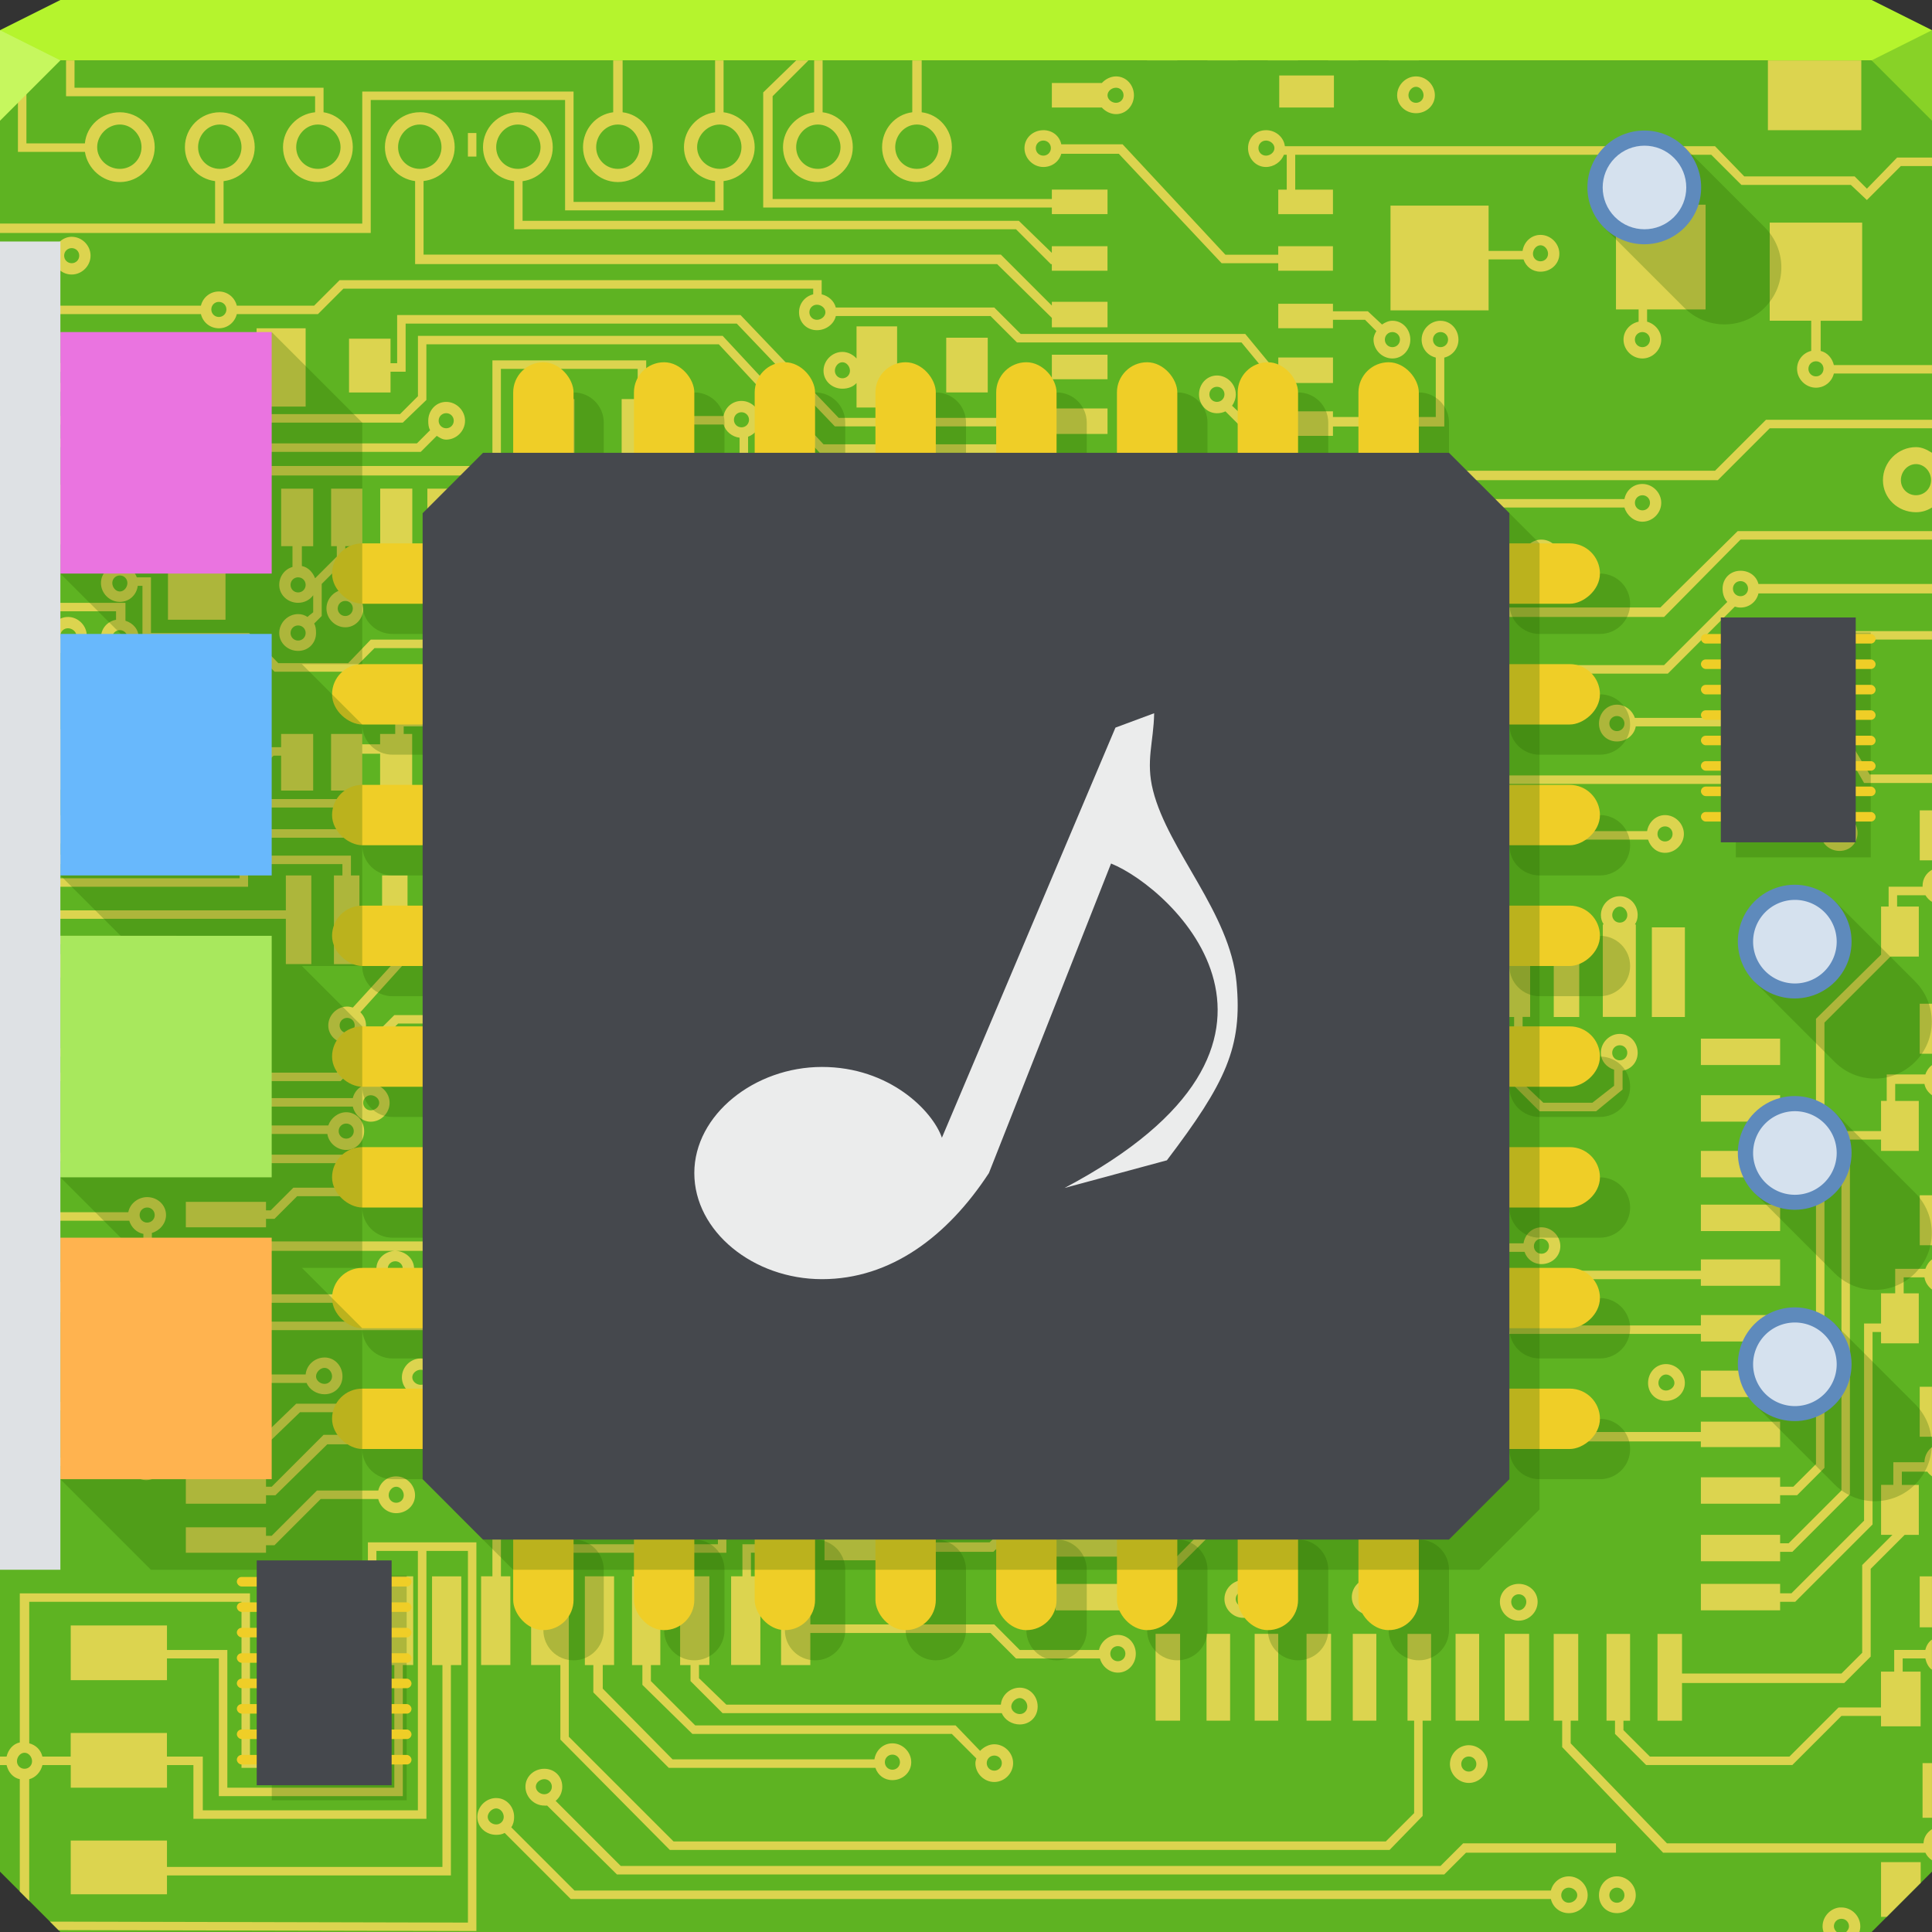<?xml version="1.0" encoding="UTF-8" standalone="no"?>
<!-- Created with Inkscape (http://www.inkscape.org/) -->

<svg
   xmlns:dc="http://purl.org/dc/elements/1.1/"
   xmlns:cc="http://creativecommons.org/ns#"
   xmlns:rdf="http://www.w3.org/1999/02/22-rdf-syntax-ns#"
   xmlns:svg="http://www.w3.org/2000/svg"
   xmlns="http://www.w3.org/2000/svg"
   xmlns:xlink="http://www.w3.org/1999/xlink"
   xmlns:sodipodi="http://sodipodi.sourceforge.net/DTD/sodipodi-0.dtd"
   xmlns:inkscape="http://www.inkscape.org/namespaces/inkscape"
   width="64"
   height="64"
   id="svg13094"
   version="1.1"
   inkscape:version="0.91+devel r"
   sodipodi:docname="audio-card.svg">
  <rect width="100%" height="100%" fill="#333333" stroke="none"/>
  <sodipodi:namedview
     id="base"
     pagecolor="#ffffff"
     bordercolor="#666666"
     borderopacity="1.0"
     inkscape:pageopacity="0"
     inkscape:pageshadow="2"
     inkscape:zoom="8.0000004"
     inkscape:cx="36.029307"
     inkscape:cy="33.853107"
     inkscape:document-units="px"
     inkscape:current-layer="svg13094"
     showgrid="true"
     inkscape:snap-bbox="true"
     inkscape:bbox-paths="true"
     inkscape:bbox-nodes="true"
     inkscape:snap-bbox-edge-midpoints="true"
     inkscape:snap-bbox-midpoints="true"
     inkscape:object-paths="true"
     inkscape:snap-intersection-paths="true"
     inkscape:object-nodes="true"
     inkscape:snap-smooth-nodes="true"
     inkscape:snap-midpoints="true"
     inkscape:snap-object-midpoints="true"
     inkscape:snap-center="true"
     showguides="true"
     inkscape:guide-bbox="true"
     inkscape:window-width="1920"
     inkscape:window-height="1023"
     inkscape:window-x="-10"
     inkscape:window-y="35"
     inkscape:window-maximized="1"
     inkscape:snap-global="true"
     fit-margin-top="0"
     fit-margin-left="0"
     fit-margin-right="0"
     fit-margin-bottom="0"
     showborder="true"
     inkscape:showpageshadow="false"
     inkscape:snap-page="true">
    <inkscape:grid
       originy="18px"
       originx="1.6362304e-08px"
       snapvisiblegridlinesonly="true"
       enabled="true"
       visible="true"
       empspacing="5"
       id="grid3075"
       type="xygrid" />
  </sodipodi:namedview>
  <defs
     id="defs13096">
    <clipPath
       clipPathUnits="userSpaceOnUse"
       id="clipPath11631-0">
      <path
         transform="matrix(1.211,0,0,1.211,-3508.733,27.954)"
         d="m 130,274 a 10,10 0 1 1 -20,0 10,10 0 1 1 20,0 z"
         sodipodi:ry="10"
         sodipodi:rx="10"
         sodipodi:cy="274.00009"
         sodipodi:cx="120.00007"
         id="path11633-9"
         style="fill:#000000;fill-opacity:1;fill-rule:nonzero;stroke:none"
         sodipodi:type="arc" />
    </clipPath>
  </defs>
  <g
     id="g7656"
     transform="translate(-0.5,-0.5)">
    <path
       sodipodi:nodetypes="cccc"
       inkscape:connector-curvature="0"
       id="path7652"
       d="M 11,56.448 11,51.483 11,49 7.276,49"
       style="fill:none;stroke:#f5eca5;stroke-width:1;stroke-linejoin:miter;stroke-miterlimit:4;stroke-opacity:0.432;stroke-dasharray:none" />
    <path
       sodipodi:nodetypes="cccc"
       inkscape:connector-curvature="0"
       id="path7654"
       d="M 13,55.698 13,49.483 13,47 7.526,47"
       style="fill:none;stroke:#f5eca5;stroke-width:1;stroke-linejoin:miter;stroke-miterlimit:4;stroke-opacity:0.432;stroke-dasharray:none" />
    <path
       style="fill:none;stroke:#f5eca5;stroke-width:1;stroke-linejoin:miter;stroke-miterlimit:4;stroke-opacity:0.432;stroke-dasharray:none"
       d="M 15,56.448 15,47.483 15,45 7.776,45"
       id="path7685"
       inkscape:connector-curvature="0"
       sodipodi:nodetypes="cccc" />
    <path
       sodipodi:nodetypes="ccc"
       inkscape:connector-curvature="0"
       id="path7661"
       d="M 17,56.448 17,9 6,9"
       style="fill:none;stroke:#f5eca5;stroke-width:1;stroke-linejoin:miter;stroke-miterlimit:4;stroke-opacity:0.432;stroke-dasharray:none" />
    <path
       style="fill:none;stroke:#f5eca5;stroke-width:1;stroke-linejoin:miter;stroke-miterlimit:4;stroke-opacity:0.432;stroke-dasharray:none"
       d="M 22,56.448 22,46.233"
       id="path7673"
       inkscape:connector-curvature="0"
       sodipodi:nodetypes="cc" />
    <path
       sodipodi:nodetypes="ccc"
       inkscape:connector-curvature="0"
       id="path7663"
       d="M 43,56.448 43,23 58,23"
       style="fill:none;stroke:#f5eca5;stroke-width:1;stroke-linejoin:miter;stroke-miterlimit:4;stroke-opacity:0.432;stroke-dasharray:none" />
    <path
       sodipodi:nodetypes="cc"
       inkscape:connector-curvature="0"
       id="path7963"
       d="M 24,56.448 24,46.233"
       style="fill:none;stroke:#f5eca5;stroke-width:1;stroke-linejoin:miter;stroke-miterlimit:4;stroke-opacity:0.432;stroke-dasharray:none" />
    <path
       style="fill:none;stroke:#f5eca5;stroke-width:1;stroke-linejoin:miter;stroke-miterlimit:4;stroke-opacity:0.432;stroke-dasharray:none"
       d="M 39,12.608 39,2.392"
       id="path7675"
       inkscape:connector-curvature="0"
       sodipodi:nodetypes="cc" />
    <path
       sodipodi:nodetypes="ccc"
       inkscape:connector-curvature="0"
       id="path7665"
       d="M 45,56.448 45,25 58,25"
       style="fill:none;stroke:#f5eca5;stroke-width:1;stroke-linejoin:miter;stroke-miterlimit:4;stroke-opacity:0.432;stroke-dasharray:none" />
    <path
       sodipodi:nodetypes="cc"
       inkscape:connector-curvature="0"
       id="path7965"
       d="M 26,56.448 26,46.233"
       style="fill:none;stroke:#f5eca5;stroke-width:1;stroke-linejoin:miter;stroke-miterlimit:4;stroke-opacity:0.432;stroke-dasharray:none" />
    <path
       style="fill:none;stroke:#f5eca5;stroke-width:1;stroke-linejoin:miter;stroke-miterlimit:4;stroke-opacity:0.432;stroke-dasharray:none"
       d="M 41,12.608 41,2.392"
       id="path7677"
       inkscape:connector-curvature="0"
       sodipodi:nodetypes="cc" />
    <path
       sodipodi:nodetypes="ccc"
       inkscape:connector-curvature="0"
       id="path7667"
       d="M 47,56.448 47,27 58,27"
       style="fill:none;stroke:#f5eca5;stroke-width:1;stroke-linejoin:miter;stroke-miterlimit:4;stroke-opacity:0.432;stroke-dasharray:none" />
    <path
       sodipodi:nodetypes="cc"
       inkscape:connector-curvature="0"
       id="path7967"
       d="M 28,56.448 28,46.233"
       style="fill:none;stroke:#f5eca5;stroke-width:1;stroke-linejoin:miter;stroke-miterlimit:4;stroke-opacity:0.432;stroke-dasharray:none" />
    <path
       style="fill:none;stroke:#f5eca5;stroke-width:1;stroke-linejoin:miter;stroke-miterlimit:4;stroke-opacity:0.432;stroke-dasharray:none"
       d="M 43,12.608 43,2.392"
       id="path7679"
       inkscape:connector-curvature="0"
       sodipodi:nodetypes="cc" />
    <path
       sodipodi:nodetypes="ccc"
       inkscape:connector-curvature="0"
       id="path7669"
       d="M 49,56.448 49,34 l 9,0"
       style="fill:none;stroke:#f5eca5;stroke-width:1;stroke-linejoin:miter;stroke-miterlimit:4;stroke-opacity:0.432;stroke-dasharray:none" />
    <path
       sodipodi:nodetypes="cc"
       inkscape:connector-curvature="0"
       id="path7969"
       d="M 30,56.448 30,46.233"
       style="fill:none;stroke:#f5eca5;stroke-width:1;stroke-linejoin:miter;stroke-miterlimit:4;stroke-opacity:0.432;stroke-dasharray:none" />
    <path
       style="fill:none;stroke:#f5eca5;stroke-width:1;stroke-linejoin:miter;stroke-miterlimit:4;stroke-opacity:0.432;stroke-dasharray:none"
       d="M 45,12.608 45,2.392"
       id="path7681"
       inkscape:connector-curvature="0"
       sodipodi:nodetypes="cc" />
    <path
       sodipodi:nodetypes="ccc"
       inkscape:connector-curvature="0"
       id="path7671"
       d="M 51,56.448 51,41 l 7,0"
       style="fill:none;stroke:#f5eca5;stroke-width:1;stroke-linejoin:miter;stroke-miterlimit:4;stroke-opacity:0.432;stroke-dasharray:none" />
    <path
       style="fill:none;stroke:#f5eca5;stroke-width:1;stroke-linejoin:miter;stroke-miterlimit:4;stroke-opacity:0.432;stroke-dasharray:none"
       d="M 32,56.448 32,46.233"
       id="path7971"
       inkscape:connector-curvature="0"
       sodipodi:nodetypes="cc" />
    <path
       sodipodi:nodetypes="cc"
       inkscape:connector-curvature="0"
       id="path7683"
       d="M 47,12.608 47,2.392"
       style="fill:none;stroke:#f5eca5;stroke-width:1;stroke-linejoin:miter;stroke-miterlimit:4;stroke-opacity:0.432;stroke-dasharray:none" />
    <path
       style="fill:none;stroke:#f5eca5;stroke-width:1;stroke-linejoin:miter;stroke-miterlimit:4;stroke-opacity:0.432;stroke-dasharray:none"
       d="M 53,56.448 53,48 l 5,0"
       id="path14371-5"
       inkscape:connector-curvature="0"
       sodipodi:nodetypes="ccc" />
  </g>
  <path
     sodipodi:nodetypes="ccccccccccc"
     id="path4095"
     d="m 0,2 0,32 0,28 2,2 30,0 30,0 2,-2 0,-28 0,-32 -32,0 z"
     style="color:#000000;display:inline;overflow:visible;visibility:visible;fill:#5eb322;fill-opacity:1;fill-rule:nonzero;stroke:none;stroke-width:2.286;marker:none;enable-background:accumulate"
     inkscape:connector-curvature="0" />
  <g
     id="g3550">
    <path
       inkscape:connector-curvature="0"
       id="path412"
       d="m 0,2 0,0.25 0.594,0 0,2.781 2.219,0 c 0.087,0.554 0.578,1 1.156,1 C 4.608,6.031 5.125,5.514 5.125,4.875 5.125,4.236 4.608,3.719 3.969,3.719 3.366,3.719 2.867,4.161 2.812,4.75 L 0.875,4.75 0.875,2 0,2 z m 2.188,0 0,1.188 8.25,0 0,0.531 C 9.851,3.776 9.375,4.274 9.375,4.875 c 0,0.639 0.517,1.156 1.156,1.156 0.639,0 1.156,-0.517 1.156,-1.156 0,-0.58 -0.412,-1.072 -0.969,-1.156 l 0,-0.812 -8.25,0 L 2.469,2 2.188,2 z m 18.125,0 0,1.719 c -0.571,0.071 -1,0.566 -1,1.156 0,0.639 0.517,1.156 1.156,1.156 0.639,0 1.156,-0.517 1.156,-1.156 0,-0.591 -0.428,-1.086 -1,-1.156 L 20.625,2 20.312,2 z m 3.375,0 0,1.719 c -0.572,0.071 -1.031,0.566 -1.031,1.156 0,0.591 0.46,1.054 1.031,1.125 l 0,0.688 -4.688,0 0,-3.656 -7,0 0,4.375 -4.594,0 0,-1.406 C 7.981,5.932 8.438,5.468 8.438,4.875 8.438,4.236 7.92,3.719 7.281,3.719 6.642,3.719 6.125,4.236 6.125,4.875 c 0,0.588 0.431,1.051 1,1.125 l 0,1.406 -7.125,0 0,0.312 12.281,0 0,-4.406 6.438,0 0,3.656 5.25,0 0,-0.969 C 24.54,5.929 25,5.466 25,4.875 25,4.284 24.54,3.789 23.969,3.719 L 23.969,2 23.688,2 z m 2.688,0 -1.094,1.062 0,3.812 9.562,0 0,0.219 1.844,0 0,-0.812 -1.844,0 0,0.312 -9.25,0 0,-3.406 C 25.648,3.133 26.344,2.437 26.781,2 L 26.375,2 z m 0.594,0 0,1.719 C 26.397,3.789 25.938,4.284 25.938,4.875 c 0,0.639 0.517,1.156 1.156,1.156 0.639,0 1.156,-0.517 1.156,-1.156 0,-0.591 -0.428,-1.086 -1,-1.156 L 27.25,2 26.969,2 z m 3.25,0 0,1.719 c -0.572,0.071 -1,0.566 -1,1.156 0,0.639 0.517,1.156 1.156,1.156 0.639,0 1.156,-0.517 1.156,-1.156 0,-0.591 -0.428,-1.086 -1,-1.156 l 0,-1.719 -0.312,0 z m 28.344,0 0,2.312 3.094,0 0,-2.312 -3.094,0 z m -16.188,0.5 0,1.062 1.812,0 0,-1.062 -1.812,0 z M 36.969,2.531 C 36.788,2.531 36.613,2.625 36.5,2.75 l -1.656,0 0,0.812 1.656,0 c 0.113,0.125 0.288,0.219 0.469,0.219 0.339,0 0.594,-0.286 0.594,-0.625 0,-0.339 -0.254,-0.625 -0.594,-0.625 z m 9.938,0 c -0.339,0 -0.625,0.286 -0.625,0.625 0,0.339 0.286,0.594 0.625,0.594 0.339,0 0.625,-0.254 0.625,-0.594 0,-0.339 -0.286,-0.625 -0.625,-0.625 z m 0,0.344 c 0.14,0 0.25,0.142 0.25,0.281 0,0.14 -0.11,0.25 -0.25,0.25 -0.14,0 -0.25,-0.11 -0.25,-0.25 0,-0.14 0.11,-0.281 0.25,-0.281 z m -9.938,0.031 c 0.14,0 0.25,0.11 0.25,0.25 0,0.14 -0.11,0.25 -0.25,0.25 -0.14,0 -0.281,-0.11 -0.281,-0.25 0,-0.14 0.141,-0.25 0.281,-0.25 z m -23.062,0.812 c -0.639,0 -1.156,0.517 -1.156,1.156 0,0.586 0.434,1.049 1,1.125 l 0,2.75 19.281,0 1.812,1.781 0,0.312 1.844,0 0,-0.844 -1.844,0 0,0.125 -1.688,-1.688 -19.125,0 0,-2.438 c 0.577,-0.065 1.031,-0.53 1.031,-1.125 0,-0.639 -0.517,-1.156 -1.156,-1.156 z m 3.25,0 C 16.517,3.719 16,4.236 16,4.875 16,5.47 16.454,5.935 17.031,6 l 0,1.594 16.625,0 C 33.734,7.672 34.812,8.75 34.812,8.75 l 0.031,0 0,0.219 1.844,0 0,-0.812 -1.844,0 0,0.219 -1.094,-1.062 -16.438,0 0,-1.312 c 0.566,-0.076 1,-0.539 1,-1.125 0,-0.639 -0.517,-1.156 -1.156,-1.156 z M 3.969,4.125 c 0.399,0 0.719,0.351 0.719,0.75 0,0.399 -0.319,0.719 -0.719,0.719 -0.399,0 -0.75,-0.319 -0.75,-0.719 0,-0.399 0.351,-0.75 0.75,-0.75 z m 3.312,0 C 7.681,4.125 8,4.476 8,4.875 8,5.274 7.681,5.594 7.281,5.594 6.882,5.594 6.562,5.274 6.562,4.875 c 0,-0.399 0.319,-0.75 0.719,-0.75 z m 3.25,0 c 0.399,0 0.75,0.351 0.75,0.75 0,0.399 -0.351,0.719 -0.75,0.719 -0.399,0 -0.719,-0.319 -0.719,-0.719 0,-0.399 0.32,-0.75 0.719,-0.75 z m 3.375,0 c 0.399,0 0.719,0.351 0.719,0.75 0,0.399 -0.319,0.719 -0.719,0.719 -0.399,0 -0.719,-0.319 -0.719,-0.719 0,-0.399 0.32,-0.75 0.719,-0.75 z m 3.25,0 c 0.399,0 0.75,0.351 0.75,0.75 0,0.399 -0.351,0.719 -0.75,0.719 -0.399,0 -0.719,-0.319 -0.719,-0.719 0,-0.399 0.319,-0.75 0.719,-0.75 z m 3.312,0 c 0.399,0 0.719,0.351 0.719,0.75 0,0.399 -0.319,0.719 -0.719,0.719 -0.399,0 -0.719,-0.319 -0.719,-0.719 0,-0.399 0.32,-0.75 0.719,-0.75 z m 3.375,0 c 0.399,0 0.719,0.351 0.719,0.75 0,0.399 -0.32,0.719 -0.719,0.719 -0.399,0 -0.75,-0.319 -0.75,-0.719 0,-0.399 0.351,-0.75 0.75,-0.75 z m 3.25,0 c 0.399,0 0.75,0.351 0.75,0.75 0,0.399 -0.351,0.719 -0.75,0.719 -0.399,0 -0.719,-0.319 -0.719,-0.719 0,-0.399 0.319,-0.75 0.719,-0.75 z m 3.281,0 c 0.399,0 0.719,0.351 0.719,0.75 0,0.399 -0.319,0.719 -0.719,0.719 -0.399,0 -0.719,-0.319 -0.719,-0.719 0,-0.399 0.32,-0.75 0.719,-0.75 z m 4.188,0.188 c -0.339,0 -0.625,0.254 -0.625,0.594 0,0.339 0.286,0.625 0.625,0.625 0.283,0 0.522,-0.176 0.594,-0.438 l 1.906,0 c 0.083,0.088 3.406,3.625 3.406,3.625 l 1.875,0 0,0.25 1.812,0 0,-0.812 -1.812,0 0,0.281 -1.75,0 C 40.511,8.35 37.188,4.781 37.188,4.781 l -2.031,0 C 35.099,4.501 34.859,4.312 34.562,4.312 z m 7.375,0 c -0.339,0 -0.594,0.254 -0.594,0.594 0,0.339 0.254,0.625 0.594,0.625 0.263,0 0.506,-0.173 0.594,-0.406 l 0.094,0 0,1.156 -0.281,0 0,0.812 1.812,0 0,-0.812 -1.25,0 0,-1.156 13.781,0 c 0.077,0.077 1,1 1,1 l 3.625,0 0.531,0.5 c 0,0 1.048,-1.048 1.125,-1.125 L 64,5.5 l 0,-0.281 -1.156,0 c 0,0 -0.834,0.865 -1,1.031 C 61.722,6.128 61.438,5.844 61.438,5.844 l -3.656,0 c -0.077,-0.077 -0.969,-1 -0.969,-1 l -14.25,0 C 42.527,4.538 42.253,4.312 41.938,4.312 z M 15.5,4.406 l 0,0.781 0.281,0 0,-0.781 -0.281,0 z m 19.062,0.25 c 0.14,0 0.25,0.11 0.25,0.25 0,0.14 -0.11,0.25 -0.25,0.25 -0.14,0 -0.25,-0.11 -0.25,-0.25 0,-0.14 0.11,-0.25 0.25,-0.25 z m 7.375,0 c 0.14,0 0.281,0.11 0.281,0.25 0,0.14 -0.142,0.25 -0.281,0.25 -0.14,0 -0.25,-0.11 -0.25,-0.25 0,-0.14 0.11,-0.25 0.25,-0.25 z m 11.594,2.125 0,3.469 0.75,0 0,0.406 c -0.28,0.058 -0.5,0.297 -0.5,0.594 0,0.339 0.286,0.625 0.625,0.625 0.339,0 0.625,-0.286 0.625,-0.625 0,-0.283 -0.208,-0.522 -0.469,-0.594 l 0,-0.406 1.938,0 0,-3.469 -2.969,0 z m -7.469,0.031 0,3.469 3.25,0 0,-1.688 1.156,0 C 50.552,8.836 50.761,9 51.031,9 c 0.339,0 0.625,-0.254 0.625,-0.594 0,-0.339 -0.286,-0.625 -0.625,-0.625 -0.309,0 -0.55,0.234 -0.594,0.531 l -1.125,0 0,-1.5 -3.25,0 z m 12.562,0.562 0,3.25 1.375,0 0,1 c -0.27,0.065 -0.469,0.304 -0.469,0.594 0,0.339 0.286,0.625 0.625,0.625 0.29,0 0.529,-0.198 0.594,-0.469 l 3.25,0 0,-0.281 -3.25,0 C 60.696,11.869 60.537,11.679 60.312,11.625 l 0,-1 1.375,0 0,-3.25 -3.062,0 z M 2.375,7.844 c -0.29,0 -0.529,0.229 -0.594,0.5 L 0,8.344 0,8.625 l 1.781,0 C 1.846,8.895 2.085,9.094 2.375,9.094 2.714,9.094 3,8.808 3,8.469 3,8.129 2.714,7.844 2.375,7.844 z M 51.031,8.125 c 0.14,0 0.25,0.142 0.25,0.281 0,0.14 -0.11,0.25 -0.25,0.25 -0.14,0 -0.25,-0.11 -0.25,-0.25 0,-0.14 0.11,-0.281 0.25,-0.281 z M 2.375,8.219 c 0.14,0 0.25,0.11 0.25,0.25 0,0.14 -0.11,0.25 -0.25,0.25 -0.14,0 -0.25,-0.11 -0.25,-0.25 0,-0.14 0.11,-0.25 0.25,-0.25 z m 8.875,1.062 c 0,0 -0.768,0.768 -0.844,0.844 l -2.562,0 C 7.779,9.855 7.54,9.656 7.25,9.656 c -0.29,0 -0.529,0.198 -0.594,0.469 l -6.656,0 0,0.281 6.656,0 C 6.721,10.677 6.96,10.875 7.25,10.875 c 0.29,0 0.529,-0.198 0.594,-0.469 l 2.688,0 c 0,0 0.768,-0.768 0.844,-0.844 l 15.562,0 0,0.188 c -0.27,0.065 -0.469,0.304 -0.469,0.594 0,0.339 0.254,0.594 0.594,0.594 0.292,0 0.563,-0.195 0.625,-0.469 l 5.125,0 c 0.076,0.076 0.875,0.875 0.875,0.875 l 7.438,0 c 0.077,0.092 0.875,1.062 0.875,1.062 l 0.344,0 0,0.281 1.812,0 0,-0.844 -1.812,0 0,0.281 -0.219,0 C 42.048,12.033 41.25,11.062 41.25,11.062 l -7.438,0 c -0.076,-0.076 -0.875,-0.875 -0.875,-0.875 l -5.25,0 C 27.632,9.966 27.441,9.803 27.219,9.75 l 0,-0.469 -15.969,0 z M 7.25,10 C 7.39,10 7.5,10.11 7.5,10.25 7.5,10.39 7.39,10.5 7.25,10.5 7.11,10.5 7,10.39 7,10.25 7,10.11 7.11,10 7.25,10 z m 35.094,0.062 0,0.812 1.812,0 0,-0.281 1.062,0 c 0.046,0.046 0.242,0.242 0.375,0.375 C 45.544,11.057 45.5,11.142 45.5,11.25 c 0,0.339 0.286,0.625 0.625,0.625 0.339,0 0.594,-0.286 0.594,-0.625 0,-0.339 -0.254,-0.625 -0.594,-0.625 -0.127,0 -0.245,0.058 -0.344,0.125 l -0.469,-0.438 -1.156,0 0,-0.25 -1.812,0 z M 27.062,10.094 c 0.14,0 0.281,0.11 0.281,0.25 0,0.14 -0.142,0.25 -0.281,0.25 -0.14,0 -0.25,-0.11 -0.25,-0.25 0,-0.14 0.11,-0.25 0.25,-0.25 z m -13.906,0.344 0,1.594 -0.219,0 0,-0.812 -1.375,0 0,1.781 1.375,0 0,-0.688 0.5,0 0,-1.594 10.969,0 c 0.082,0.086 3.25,3.406 3.25,3.406 l 7.188,0 0,0.25 1.844,0 0,-0.844 -1.844,0 0,0.312 -7.062,0 c -0.082,-0.086 -3.25,-3.406 -3.25,-3.406 l -11.375,0 z m 34.562,0.188 c -0.339,0 -0.625,0.286 -0.625,0.625 0,0.29 0.198,0.529 0.469,0.594 l 0,1.969 -3.406,0 0,-0.188 -1.812,0 0,0.188 -1.125,0 c -0.047,-0.048 -0.268,-0.237 -0.406,-0.375 0.076,-0.102 0.125,-0.238 0.125,-0.375 0,-0.339 -0.286,-0.625 -0.625,-0.625 -0.339,0 -0.594,0.286 -0.594,0.625 0,0.339 0.254,0.625 0.594,0.625 0.099,0 0.198,-0.021 0.281,-0.062 l 0.5,0.5 1.25,0 0,0.312 1.812,0 0,-0.312 3.688,0 0,-2.281 c 0.271,-0.065 0.469,-0.304 0.469,-0.594 0,-0.339 -0.254,-0.625 -0.594,-0.625 z m -19.344,0.188 0,1.062 c -0.113,-0.127 -0.286,-0.219 -0.469,-0.219 -0.339,0 -0.625,0.286 -0.625,0.625 0,0.339 0.286,0.594 0.625,0.594 0.183,0 0.356,-0.06 0.469,-0.188 l 0,0.812 1.344,0 0,-2.688 -1.344,0 z M 8.5,10.875 l 0,2.594 1.625,0 0,-2.594 -1.625,0 z M 46.125,11 c 0.14,0 0.25,0.11 0.25,0.25 0,0.14 -0.11,0.25 -0.25,0.25 -0.14,0 -0.25,-0.11 -0.25,-0.25 0,-0.14 0.11,-0.25 0.25,-0.25 z m 1.594,0 c 0.14,0 0.25,0.11 0.25,0.25 0,0.14 -0.11,0.25 -0.25,0.25 -0.14,0 -0.25,-0.11 -0.25,-0.25 0,-0.14 0.11,-0.25 0.25,-0.25 z m 6.688,0 c 0.14,0 0.25,0.11 0.25,0.25 0,0.14 -0.11,0.25 -0.25,0.25 -0.14,0 -0.25,-0.11 -0.25,-0.25 0,-0.14 0.11,-0.25 0.25,-0.25 z m -40.562,0.125 0,2 c -0.069,0.069 -0.525,0.525 -0.594,0.594 l -5.812,0 C 7.358,13.639 5.719,12.031 5.719,12.031 l -5.719,0 0,0.281 5.594,0 C 5.673,12.392 7.312,14 7.312,14 l 6.031,0 0.781,-0.75 0,-1.844 9.688,0 C 23.895,11.495 27.156,15 27.156,15 l 6.469,0 0.969,0.969 0.25,0 0,0.281 1.844,0 0,-0.812 -1.844,0 0,0.25 -0.125,0 -0.969,-0.969 -6.469,0 C 27.199,14.63 23.938,11.125 23.938,11.125 l -10.094,0 z m 17.5,0.062 0,1.812 1.375,0 0,-1.812 -1.375,0 z M 7.25,11.5 c -0.339,0 -0.594,0.286 -0.594,0.625 0,0.339 0.254,0.625 0.594,0.625 0.339,0 0.625,-0.286 0.625,-0.625 C 7.875,11.786 7.589,11.5 7.25,11.5 z m 27.594,0.25 0,0.812 1.844,0 0,-0.812 -1.844,0 z M 7.25,11.875 c 0.14,0 0.25,0.11 0.25,0.25 0,0.14 -0.11,0.25 -0.25,0.25 -0.14,0 -0.25,-0.11 -0.25,-0.25 0,-0.14 0.11,-0.25 0.25,-0.25 z m 9.062,0.062 0,3.5 -10.406,0 -0.938,-0.906 -4.969,0 0,0.281 4.844,0 0.938,0.938 10.812,0 0,-3.531 4.531,0 0,1 -0.531,0 0,1.938 1.625,0 0,-1.094 1.75,0 C 24.038,14.295 24.253,14.471 24.5,14.5 l 0,0.938 -0.938,0 0,2.656 1.906,0 0.656,0.656 0.938,0 0.812,0.781 5.75,0 0.938,-0.938 11.5,0 L 47.5,17.188 c 0.093,0.056 0.196,0.094 0.312,0.094 0.279,0 0.518,-0.214 0.594,-0.469 l 5.406,0 c 0.075,0.255 0.315,0.469 0.594,0.469 0.339,0 0.625,-0.286 0.625,-0.625 0,-0.339 -0.286,-0.625 -0.625,-0.625 -0.301,0 -0.541,0.214 -0.594,0.5 l -5.406,0 c -0.053,-0.286 -0.293,-0.5 -0.594,-0.5 -0.339,0 -0.625,0.286 -0.625,0.625 0,0.119 0.035,0.218 0.094,0.312 -0.289,0.289 -1.245,1.276 -1.312,1.344 l -11.531,0 c 0,0 -0.861,0.861 -0.938,0.938 l -5.5,0 c -0.075,-0.075 -0.812,-0.781 -0.812,-0.781 l -0.938,0 C 26.195,18.414 25.84,18.059 25.656,17.875 l 0,-2.438 -0.875,0 0,-0.969 c 0.233,-0.088 0.406,-0.299 0.406,-0.562 0,-0.339 -0.286,-0.625 -0.625,-0.625 -0.301,0 -0.54,0.214 -0.594,0.5 l -1.75,0 0,-0.562 -0.812,0 0,-1.281 -5.094,0 z m 43.844,0.031 c 0.14,0 0.25,0.11 0.25,0.25 0,0.14 -0.11,0.25 -0.25,0.25 -0.14,0 -0.25,-0.11 -0.25,-0.25 0,-0.14 0.11,-0.25 0.25,-0.25 z M 27.906,12 c 0.14,0 0.25,0.142 0.25,0.281 0,0.14 -0.11,0.25 -0.25,0.25 -0.14,0 -0.25,-0.11 -0.25,-0.25 0,-0.14 0.11,-0.281 0.25,-0.281 z M 0,12.688 l 0,0.281 4.531,0 2,2 7.406,0 0.531,-0.531 c 0.096,0.062 0.19,0.125 0.312,0.125 0.339,0 0.625,-0.286 0.625,-0.625 0,-0.339 -0.286,-0.625 -0.625,-0.625 -0.339,0 -0.594,0.286 -0.594,0.625 0,0.113 0.009,0.221 0.062,0.312 l -0.438,0.438 -7.156,0 c -0.08,-0.08 -2,-2 -2,-2 L 0,12.688 z m 40.312,0.125 c 0.14,0 0.25,0.11 0.25,0.25 0,0.14 -0.11,0.25 -0.25,0.25 -0.14,0 -0.25,-0.11 -0.25,-0.25 0,-0.14 0.11,-0.25 0.25,-0.25 z m -22.906,0.406 0,1.938 0.562,0 0,0.781 1.094,0 c 0.067,0.267 0.306,0.469 0.594,0.469 0.252,0 0.467,-0.158 0.562,-0.375 l 2.531,0 0,3.656 3.312,0 c 0.076,0.076 0.906,0.875 0.906,0.875 l 18.75,0 1.938,-1.938 2.812,0 c 0.063,0.273 0.301,0.5 0.594,0.5 0.34,0 0.625,-0.286 0.625,-0.625 0,-0.339 -0.285,-0.625 -0.625,-0.625 -0.288,0 -0.527,0.201 -0.594,0.469 l -2.938,0 c 0,0 -1.857,1.857 -1.938,1.938 l -8.094,0 0,-1.125 -0.812,0 0,-0.25 -1.844,0 0,0.812 1.844,0 0,-0.281 0.531,0 0,0.844 -10.125,0 c -0.076,-0.076 -0.906,-0.875 -0.906,-0.875 l -3.156,0 0,-3.656 -2.781,0 c -0.021,-0.32 -0.268,-0.594 -0.594,-0.594 -0.292,0 -0.563,0.226 -0.625,0.5 l -0.781,0 0,-0.5 0.781,0 0,-1.938 -1.625,0 z M 4,13.25 c -0.313,0 -0.556,0.228 -0.594,0.531 l -3.406,0 0,0.281 3.438,0 c 0.086,0.236 0.297,0.406 0.562,0.406 0.339,0 0.625,-0.254 0.625,-0.594 C 4.625,13.536 4.339,13.25 4,13.25 z m 0,0.344 c 0.14,0 0.25,0.142 0.25,0.281 0,0.14 -0.11,0.25 -0.25,0.25 -0.14,0 -0.25,-0.11 -0.25,-0.25 0,-0.14 0.11,-0.281 0.25,-0.281 z m 20.562,0.062 c 0.14,0 0.25,0.11 0.25,0.25 0,0.14 -0.11,0.25 -0.25,0.25 -0.14,0 -0.25,-0.11 -0.25,-0.25 0,-0.14 0.11,-0.25 0.25,-0.25 z m -9.781,0.031 c 0.14,0 0.25,0.11 0.25,0.25 0,0.14 -0.11,0.25 -0.25,0.25 -0.14,0 -0.25,-0.11 -0.25,-0.25 0,-0.14 0.11,-0.25 0.25,-0.25 z M 58.5,13.906 l -1.688,1.688 -10.188,0 c -0.074,-0.257 -0.314,-0.438 -0.594,-0.438 -0.28,0 -0.488,0.181 -0.562,0.438 l -1.312,0 0,-0.156 -1.812,0 0,0.156 -3.75,0 c 0,0 -0.799,0.799 -0.875,0.875 l -6.781,0 C 30.846,16.242 30.633,16.062 30.375,16.062 c -0.339,0 -0.625,0.286 -0.625,0.625 0,0.339 0.286,0.625 0.625,0.625 0.32,0 0.564,-0.25 0.594,-0.562 l 6.875,0 0.844,-0.844 3.656,0 0,0.344 1.812,0 0,-0.344 1.281,0 c 0.055,0.284 0.294,0.5 0.594,0.5 0.3,0 0.571,-0.216 0.625,-0.5 l 10.25,0 1.719,-1.719 5.375,0 0,-0.281 -5.5,0 z m 4.969,0.906 c -0.599,0 -1.094,0.495 -1.094,1.094 0,0.599 0.495,1.062 1.094,1.062 0.205,0 0.368,-0.057 0.531,-0.156 L 64,15 c -0.165,-0.101 -0.324,-0.188 -0.531,-0.188 z m 0,0.562 c 0.28,0 0.5,0.252 0.5,0.531 0,0.279 -0.22,0.5 -0.5,0.5 -0.28,0 -0.5,-0.221 -0.5,-0.5 0,-0.279 0.22,-0.531 0.5,-0.531 z m -43.812,0.156 c 0.14,0 0.25,0.11 0.25,0.25 0,0.14 -0.11,0.25 -0.25,0.25 -0.14,0 -0.25,-0.11 -0.25,-0.25 0,-0.14 0.11,-0.25 0.25,-0.25 z m 26.375,0 c 0.14,0 0.25,0.11 0.25,0.25 0,0.14 -0.11,0.25 -0.25,0.25 -0.14,0 -0.25,-0.11 -0.25,-0.25 0,-0.14 0.11,-0.25 0.25,-0.25 z m -39.562,0.438 c -0.309,0 -0.582,0.234 -0.625,0.531 l -1.375,0 0,-0.438 -1.062,0 0,1.969 1.062,0 0,-1.25 1.406,0 c 0.068,0.198 0.232,0.357 0.438,0.406 l 0,1.406 -0.75,0 0,1.938 1.906,0 0,-1.938 -0.875,0 0,-1.406 c 0.271,-0.065 0.5,-0.335 0.5,-0.625 0,-0.339 -0.286,-0.594 -0.625,-0.594 z m -6.312,0.094 0,1.969 0.062,0 c -0.089,0.107 -0.125,0.257 -0.125,0.406 0,0.339 0.254,0.594 0.594,0.594 0.339,0 0.625,-0.254 0.625,-0.594 0,-0.15 -0.067,-0.299 -0.156,-0.406 l 0.062,0 0,-1.969 -1.062,0 z m 1.625,0 0,1.969 1.062,0 0,-1.969 -1.062,0 z m 25.312,0 c -0.339,0 -0.594,0.286 -0.594,0.625 0,0.339 0.254,0.625 0.594,0.625 0.094,0 0.201,-0.025 0.281,-0.062 l 1.375,1.375 3.375,0 c 0,0 0.675,-0.706 0.75,-0.781 l 1.969,0 0,0.094 1.844,0 0,-0.812 -1.844,0 0,0.438 -2.062,0 L 32,18.344 l -3.125,0 c -0.064,-0.064 -0.956,-0.956 -1.281,-1.281 0.08,-0.104 0.125,-0.234 0.125,-0.375 0,-0.339 -0.286,-0.625 -0.625,-0.625 z m -17.781,0.125 0,1.906 0.375,0 0,0.688 C 9.43,18.855 9.25,19.094 9.25,19.375 c 0,0.339 0.286,0.594 0.625,0.594 0.204,0 0.388,-0.096 0.5,-0.25 l 0,0.562 c -0.031,0.032 -0.125,0.094 -0.188,0.156 -0.096,-0.062 -0.19,-0.094 -0.312,-0.094 -0.339,0 -0.625,0.286 -0.625,0.625 0,0.339 0.286,0.594 0.625,0.594 0.339,0 0.594,-0.254 0.594,-0.594 0,-0.113 -0.009,-0.221 -0.062,-0.312 l 0.25,-0.25 0,-1.062 C 10.731,19.269 11.438,18.562 11.438,18.562 l 0,-0.469 0.562,0 0,-1.906 -1.031,0 0,1.906 0.188,0 0,0.344 -0.719,0.719 C 10.363,18.96 10.211,18.791 10,18.75 l 0,-0.656 0.375,0 0,-1.906 -1.062,0 z m 3.281,0 0,1.906 0.5,0 0,0.312 c -0.065,0.065 -0.969,0.969 -1.281,1.281 -0.105,-0.084 -0.231,-0.156 -0.375,-0.156 -0.339,0 -0.625,0.286 -0.625,0.625 0,0.339 0.286,0.625 0.625,0.625 0.339,0 0.594,-0.286 0.594,-0.625 0,-0.091 -0.027,-0.172 -0.062,-0.25 l 1.406,-1.375 0,-0.438 0.281,0 0,-1.906 -1.062,0 z m 1.562,0 0,1.906 1.062,0 0,-1.906 -1.062,0 z m -7.688,0.125 c 0.14,0 0.25,0.11 0.25,0.25 0,0.14 -0.11,0.281 -0.25,0.281 -0.14,0 -0.25,-0.142 -0.25,-0.281 0,-0.14 0.11,-0.25 0.25,-0.25 z m 10.938,0.094 0,1.938 0.531,0 0,1.344 -0.281,0 0,1.906 1.344,0 0,-1.906 -0.781,0 0,-1.344 0.812,0 0,-1.938 -1.625,0 z m 3.188,0 0,1.938 0.594,0 0,0.844 -0.969,0 C 20.143,18.933 19.935,18.75 19.656,18.75 c -0.339,0 -0.625,0.286 -0.625,0.625 0,0.339 0.286,0.594 0.625,0.594 0.301,0 0.54,-0.214 0.594,-0.5 l 0.938,0 0,0.219 -0.812,0 0,1.906 1.312,0 0,-1.906 -0.219,0 0,-1.344 0.75,0 0,-1.938 -1.625,0 z m 27.219,0 c 0.14,0 0.25,0.11 0.25,0.25 0,0.14 -0.11,0.25 -0.25,0.25 -0.14,0 -0.25,-0.11 -0.25,-0.25 0,-0.14 0.11,-0.25 0.25,-0.25 z m 6.594,0 c 0.14,0 0.25,0.11 0.25,0.25 0,0.14 -0.11,0.25 -0.25,0.25 -0.14,0 -0.25,-0.11 -0.25,-0.25 0,-0.14 0.11,-0.25 0.25,-0.25 z m -27.312,0.031 c 0.14,0 0.25,0.11 0.25,0.25 0,0.14 -0.11,0.25 -0.25,0.25 -0.14,0 -0.25,-0.11 -0.25,-0.25 0,-0.14 0.11,-0.25 0.25,-0.25 z m 3.281,0 c 0.14,0 0.25,0.11 0.25,0.25 0,0.14 -0.11,0.25 -0.25,0.25 -0.14,0 -0.25,-0.11 -0.25,-0.25 0,-0.14 0.11,-0.25 0.25,-0.25 z m 11.531,0.5 c -0.339,0 -0.594,0.286 -0.594,0.625 0,0.339 0.254,0.594 0.594,0.594 0.173,0 0.325,-0.072 0.438,-0.188 l 1.812,0 0,-0.812 -1.781,0 C 42.262,17.021 42.096,16.938 41.906,16.938 z m 0,0.375 c 0.14,0 0.25,0.11 0.25,0.25 0,0.14 -0.11,0.25 -0.25,0.25 -0.14,0 -0.25,-0.11 -0.25,-0.25 0,-0.14 0.11,-0.25 0.25,-0.25 z m 15.656,0.281 c 0,0 -2.482,2.45 -2.562,2.531 l -6.125,0 c 0,0 -0.923,0.923 -1,1 l -20.969,0 0,3.688 -4.219,0 -2.406,2.375 0,5.188 c -0.266,0.068 -0.469,0.307 -0.469,0.594 0,0.339 0.286,0.625 0.625,0.625 0.339,0 0.625,-0.286 0.625,-0.625 0,-0.293 -0.225,-0.532 -0.5,-0.594 l 0,-5.062 c 0.079,-0.079 2.171,-2.14 2.25,-2.219 l 4.375,0 0,-3.688 20.812,0 c 0,0 0.892,-0.892 0.969,-0.969 l 6.156,0 c 0,0 2.45,-2.482 2.531,-2.562 l 6.344,0 0,-0.281 -6.438,0 z m -37.75,15.375 0,-1.031 0.281,0 0,-2.938 -0.875,0 0,2.938 0.312,0 0,2.219 c -0.25,0.068 -0.454,0.295 -0.469,0.562 l -3.625,0 C 15.419,34.396 15.14,34.125 14.812,34.125 c -0.339,0 -0.594,0.286 -0.594,0.625 0,0.339 0.254,0.625 0.594,0.625 0.25,0 0.466,-0.161 0.562,-0.375 l 3.75,0 c 0.096,0.214 0.313,0.375 0.562,0.375 0.253,0 0.468,-0.156 0.562,-0.375 l 5.156,0 c 0.047,0.047 0.224,0.224 0.344,0.344 -0.067,0.098 -0.094,0.216 -0.094,0.344 0,0.339 0.285,0.625 0.625,0.625 0.339,0 0.594,-0.286 0.594,-0.625 0,-0.339 -0.254,-0.594 -0.594,-0.594 -0.108,0 -0.224,0.013 -0.312,0.062 l -0.438,-0.438 -5.25,0 c -0.02,-0.277 -0.203,-0.507 -0.469,-0.562 l 0,-1.188 z M 0.688,18.156 c 0.14,0 0.281,0.142 0.281,0.281 0,0.14 -0.141,0.25 -0.281,0.25 -0.14,0 -0.25,-0.11 -0.25,-0.25 0,-0.14 0.11,-0.281 0.25,-0.281 z M 51.062,18.25 c 0.14,0 0.25,0.11 0.25,0.25 0,0.14 -0.11,0.25 -0.25,0.25 -0.14,0 -0.25,-0.11 -0.25,-0.25 0,-0.14 0.11,-0.25 0.25,-0.25 z M 3.969,18.719 c -0.339,0 -0.625,0.254 -0.625,0.594 0,0.339 0.286,0.625 0.625,0.625 0.313,0 0.555,-0.228 0.594,-0.531 l 0.156,0 0,1.844 3.406,0 c 0.077,0.077 0.969,1 0.969,1 l 2.531,0 c 0,0 0.707,-0.706 0.781,-0.781 l 3.906,0 C 16.388,21.544 17.125,22.25 17.125,22.25 l 1.969,0 c 0.104,0.192 0.329,0.344 0.562,0.344 0.339,0 0.594,-0.286 0.594,-0.625 0,-0.339 -0.254,-0.625 -0.594,-0.625 -0.339,0 -0.625,0.286 -0.625,0.625 l -1.812,0 C 17.144,21.894 16.438,21.188 16.438,21.188 l -4.156,0 -0.75,0.781 -2.312,0 c -0.077,-0.077 -0.969,-1 -0.969,-1 l -3.25,0 0,-1.844 -0.469,0 C 4.445,18.889 4.234,18.719 3.969,18.719 z m 53.688,0.188 c -0.339,0 -0.594,0.254 -0.594,0.594 0,0.166 0.049,0.327 0.156,0.438 -0.49,0.49 -2.026,2.026 -2.094,2.094 l -12.5,0 c -0.067,-0.267 -0.306,-0.469 -0.594,-0.469 -0.339,0 -0.625,0.286 -0.625,0.625 0,0.34 0.286,0.625 0.625,0.625 0.292,0 0.531,-0.226 0.594,-0.5 l 12.625,0 2.219,-2.219 c 0.061,0.02 0.12,0.031 0.188,0.031 0.292,0 0.531,-0.195 0.594,-0.469 l 5.75,0 0,-0.312 -5.75,0 c -0.067,-0.267 -0.306,-0.438 -0.594,-0.438 z m -15.312,0.031 0,0.812 1.812,0 0,-0.812 -1.812,0 z m -38.375,0.125 c 0.14,0 0.25,0.11 0.25,0.25 0,0.14 -0.11,0.281 -0.25,0.281 -0.14,0 -0.25,-0.142 -0.25,-0.281 0,-0.14 0.11,-0.25 0.25,-0.25 z M 9.875,19.125 c 0.14,0 0.25,0.11 0.25,0.25 0,0.14 -0.11,0.25 -0.25,0.25 -0.14,0 -0.25,-0.11 -0.25,-0.25 0,-0.14 0.11,-0.25 0.25,-0.25 z m 9.781,0 c 0.14,0 0.25,0.11 0.25,0.25 0,0.14 -0.11,0.25 -0.25,0.25 -0.14,0 -0.25,-0.11 -0.25,-0.25 0,-0.14 0.11,-0.25 0.25,-0.25 z m 38,0.125 c 0.14,0 0.25,0.11 0.25,0.25 0,0.14 -0.11,0.25 -0.25,0.25 -0.14,0 -0.25,-0.11 -0.25,-0.25 0,-0.14 0.11,-0.25 0.25,-0.25 z M 11.438,19.906 c 0.14,0 0.25,0.11 0.25,0.25 0,0.14 -0.11,0.25 -0.25,0.25 -0.14,0 -0.25,-0.11 -0.25,-0.25 0,-0.14 0.11,-0.25 0.25,-0.25 z M 0,19.969 0,20.25 l 3.844,0 0,0.281 c -0.288,0.051 -0.5,0.291 -0.5,0.594 0,0.339 0.286,0.625 0.625,0.625 0.339,0 0.625,-0.286 0.625,-0.625 0,-0.277 -0.186,-0.485 -0.438,-0.562 l 0,-0.594 -4.156,0 z m 2.25,0.469 c -0.309,0 -0.55,0.234 -0.594,0.531 l -1.656,0 0,0.281 1.688,0 c 0.083,0.242 0.292,0.438 0.562,0.438 0.135,0 0.273,-0.051 0.375,-0.125 0.274,0.274 1.214,1.214 1.281,1.281 l 0,1.312 -0.469,0 0,2 0.5,0 0,0.594 12.531,0 0,-0.438 c 0.219,-0.034 0.422,-0.174 0.5,-0.375 l 2.125,0 c 0.089,0.23 0.333,0.375 0.594,0.375 0.339,0 0.594,-0.286 0.594,-0.625 0,-0.339 -0.254,-0.594 -0.594,-0.594 -0.317,0 -0.592,0.222 -0.625,0.531 l -2.062,0 c -0.028,-0.261 -0.219,-0.471 -0.469,-0.531 l 0,-0.5 -1.312,0 0,-0.281 -1.062,0 0,1.875 1.062,0 0,-1.312 1.031,0 0,0.219 c -0.27,0.065 -0.469,0.304 -0.469,0.594 0,0.272 0.161,0.513 0.406,0.594 l 0,0.188 -11.969,0 0,-0.312 0.281,0 0,-2 -0.281,0 0,-1.406 L 2.812,21.344 C 2.855,21.26 2.875,21.163 2.875,21.062 c 0,-0.339 -0.286,-0.625 -0.625,-0.625 z m 7.625,0.281 c 0.14,0 0.25,0.11 0.25,0.25 0,0.14 -0.11,0.25 -0.25,0.25 -0.14,0 -0.25,-0.11 -0.25,-0.25 0,-0.14 0.11,-0.25 0.25,-0.25 z m 13.656,0.031 0,2.594 -0.438,0.469 -1.156,0 c -0.058,-0.28 -0.297,-0.5 -0.594,-0.5 -0.305,0 -0.545,0.209 -0.594,0.5 l -0.469,0 0,-0.875 -1.25,0 0,0.875 -0.375,0 c -0.048,-0.291 -0.289,-0.5 -0.594,-0.5 -0.288,0 -0.527,0.202 -0.594,0.469 l -4.375,0 0,0.531 -0.5,0 0,0.344 -0.594,0 0,-0.344 -1.031,0 0,1.875 1.031,0 0,-1.219 0.594,0 0,1.219 1.062,0 0,-1.875 -0.281,0 0,-0.25 4.062,0 c 0.063,0.274 0.333,0.469 0.625,0.469 0.274,0 0.483,-0.158 0.562,-0.406 l 0.406,0 0,0.688 1.25,0 0,-0.688 0.469,0 c 0.079,0.249 0.319,0.406 0.594,0.406 0.283,0 0.522,-0.176 0.594,-0.438 l 1.25,0 0.375,-0.375 2.094,0 0,-2.969 -2.125,0 z M 2.25,20.812 c 0.14,0 0.281,0.11 0.281,0.25 0,0.14 -0.141,0.25 -0.281,0.25 -0.14,0 -0.25,-0.11 -0.25,-0.25 0,-0.14 0.11,-0.25 0.25,-0.25 z m 1.719,0.062 c 0.14,0 0.25,0.11 0.25,0.25 0,0.14 -0.11,0.281 -0.25,0.281 -0.14,0 -0.25,-0.142 -0.25,-0.281 0,-0.14 0.11,-0.25 0.25,-0.25 z M 59.75,20.906 c 0,0 -2.794,2.794 -2.875,2.875 l -2.719,0 c -0.079,-0.249 -0.319,-0.438 -0.594,-0.438 -0.339,0 -0.594,0.286 -0.594,0.625 0,0.339 0.254,0.594 0.594,0.594 0.305,0 0.576,-0.208 0.625,-0.5 l 2.812,0 2.875,-2.875 4.125,0 0,-0.281 -4.25,0 z m -40.094,0.812 c 0.14,0 0.25,0.11 0.25,0.25 0,0.14 -0.11,0.25 -0.25,0.25 -0.14,0 -0.25,-0.11 -0.25,-0.25 0,-0.14 0.11,-0.25 0.25,-0.25 z M 5.562,21.875 l 0,1.906 1.906,0 0,-0.844 0,-1.062 -1.906,0 z m 1.906,1.062 c 0,0.339 0.286,0.625 0.625,0.625 0.339,0 0.625,-0.286 0.625,-0.625 0,-0.339 -0.286,-0.594 -0.625,-0.594 -0.339,0 -0.625,0.254 -0.625,0.594 z m 34.562,-1 c 0.14,0 0.25,0.11 0.25,0.25 0,0.14 -0.11,0.25 -0.25,0.25 -0.14,0 -0.25,-0.11 -0.25,-0.25 0,-0.14 0.11,-0.25 0.25,-0.25 z M 0,21.969 l 0,0.312 0.562,0 0,1.875 -0.312,0 0,2 1.031,0 0,-2 -0.406,0 0,-2.188 -0.875,0 z m 60.188,0.094 c -0.599,0 -1.094,0.463 -1.094,1.062 0,0.599 0.495,1.094 1.094,1.094 0.181,0 0.35,-0.046 0.5,-0.125 l 1.062,1.844 2.25,0 0,-0.281 -2.062,0 C 61.876,25.551 61.173,24.393 60.906,23.938 61.121,23.739 61.25,23.44 61.25,23.125 c 0,-0.599 -0.463,-1.062 -1.062,-1.062 z m -31.375,0.312 c -0.339,0 -0.625,0.254 -0.625,0.594 0,0.276 0.186,0.516 0.438,0.594 l 0,1.469 14.5,0 2.812,2.781 8.656,0 c 0.079,0.249 0.288,0.438 0.562,0.438 0.339,0 0.625,-0.286 0.625,-0.625 0,-0.339 -0.286,-0.625 -0.625,-0.625 -0.305,0 -0.545,0.24 -0.594,0.531 l -8.531,0 C 45.95,27.45 43.25,24.719 43.25,24.719 l -14.344,0 0,-1.125 c 0.288,-0.051 0.5,-0.322 0.5,-0.625 0,-0.339 -0.254,-0.594 -0.594,-0.594 z m 31.375,0.25 c 0.279,0 0.5,0.22 0.5,0.5 0,0.279 -0.221,0.531 -0.5,0.531 -0.28,0 -0.531,-0.252 -0.531,-0.531 0,-0.28 0.252,-0.5 0.531,-0.5 z M 8.094,22.688 c 0.14,0 0.25,0.11 0.25,0.25 0,0.14 -0.11,0.25 -0.25,0.25 -0.14,0 -0.25,-0.11 -0.25,-0.25 0,-0.14 0.11,-0.25 0.25,-0.25 z m 20.719,0.031 c 0.14,0 0.25,0.11 0.25,0.25 0,0.14 -0.11,0.281 -0.25,0.281 -0.14,0 -0.25,-0.142 -0.25,-0.281 0,-0.14 0.11,-0.25 0.25,-0.25 z m 8.031,0.562 c -0.31,0.032 -0.531,0.307 -0.531,0.625 0,0.339 0.254,0.594 0.594,0.594 0.27,0 0.511,-0.164 0.594,-0.406 l 6.875,0 c 0.081,0.08 2.219,2.188 2.219,2.188 0.107,0.089 0.225,0.156 0.375,0.156 0.283,0 0.522,-0.208 0.594,-0.469 l 11.625,0 c 0.063,0.063 0.91,0.91 1.25,1.25 -0.08,0.104 -0.125,0.234 -0.125,0.375 0,0.339 0.286,0.594 0.625,0.594 0.339,0 0.594,-0.254 0.594,-0.594 0,-0.339 -0.254,-0.625 -0.594,-0.625 -0.094,0 -0.201,0.025 -0.281,0.062 l -1.344,-1.344 -11.719,0 c -0.058,-0.28 -0.328,-0.5 -0.625,-0.5 -0.297,0 -0.537,0.219 -0.594,0.5 l -1.875,-1.875 -6.969,0 c -0.043,-0.297 -0.316,-0.531 -0.625,-0.531 -0.021,0 -0.042,-0.002 -0.062,0 z m 0.062,0.344 c 0.14,0 0.281,0.142 0.281,0.281 0,0.14 -0.141,0.25 -0.281,0.25 -0.14,0 -0.25,-0.11 -0.25,-0.25 0,-0.14 0.11,-0.281 0.25,-0.281 z M 18.062,23.688 c 0.14,0 0.25,0.11 0.25,0.25 0,0.14 -0.11,0.25 -0.25,0.25 -0.14,0 -0.25,-0.11 -0.25,-0.25 0,-0.14 0.11,-0.25 0.25,-0.25 z m 3.281,0 c 0.14,0 0.25,0.11 0.25,0.25 0,0.14 -0.11,0.25 -0.25,0.25 -0.14,0 -0.25,-0.11 -0.25,-0.25 0,-0.14 0.11,-0.25 0.25,-0.25 z m 32.219,0.031 c 0.14,0 0.25,0.11 0.25,0.25 0,0.14 -0.11,0.25 -0.25,0.25 -0.14,0 -0.25,-0.11 -0.25,-0.25 0,-0.14 0.11,-0.25 0.25,-0.25 z m -51.781,0.438 0,2 0.469,0 0,0.719 c -0.222,0.061 -0.39,0.242 -0.438,0.469 l -1.812,0 0,0.281 1.812,0 c 0.071,0.261 0.31,0.469 0.594,0.469 0.339,0 0.625,-0.286 0.625,-0.625 0,-0.297 -0.22,-0.536 -0.5,-0.594 l 0,-0.719 0.312,0 0,-2 -1.062,0 z m 7.531,0.156 0,0.438 -0.375,0 c 0,0 -0.737,0.737 -0.812,0.812 l -1.031,0 C 7.061,25.254 6.817,25 6.5,25 c -0.339,0 -0.625,0.285 -0.625,0.625 0,0.339 0.286,0.625 0.625,0.625 0.261,0 0.473,-0.176 0.562,-0.406 l 1.188,0 c 0,0 0.737,-0.737 0.812,-0.812 l 0.25,0 0,1.156 1.062,0 0,-1.875 -1.062,0 z M 6.5,25.375 c 0.14,0 0.25,0.11 0.25,0.25 0,0.14 -0.11,0.25 -0.25,0.25 -0.14,0 -0.25,-0.11 -0.25,-0.25 0,-0.14 0.11,-0.25 0.25,-0.25 z m 9.875,0.062 c 0.14,0 0.25,0.11 0.25,0.25 0,0.14 -0.11,0.281 -0.25,0.281 -0.14,0 -0.25,-0.142 -0.25,-0.281 0,-0.14 0.11,-0.25 0.25,-0.25 z m 3.312,0 c 0.14,0 0.25,0.11 0.25,0.25 0,0.14 -0.11,0.281 -0.25,0.281 -0.14,0 -0.25,-0.142 -0.25,-0.281 0,-0.14 0.11,-0.25 0.25,-0.25 z m 27.281,0.125 c 0.14,0 0.281,0.11 0.281,0.25 0,0.14 -0.141,0.25 -0.281,0.25 -0.14,0 -0.25,-0.11 -0.25,-0.25 0,-0.14 0.11,-0.25 0.25,-0.25 z m -23.062,0.094 -2.656,2.656 0,0.688 -0.281,0 0,2.938 0.844,0 0,-2.938 -0.281,0 0,-0.562 c 0.08,-0.08 2.42,-2.42 2.5,-2.5 l 18.719,0 c 0.081,0.079 4.074,4.012 4.156,4.094 l 0,0.688 -0.281,0 0,2.969 0.844,0 0,-2.969 -0.281,0 0,-0.812 -4.344,-4.25 -18.938,0 z m 0.688,0.938 -1.688,1.719 0,0.688 -0.344,0 0,2.938 0.844,0 0,-2.938 -0.219,0 0,-0.562 c 0.077,-0.077 1.454,-1.485 1.531,-1.562 l 17.031,0 3.438,3.438 0,0.406 -0.25,0 0,2.969 0.844,0 0,-2.969 -0.312,0 0,-0.531 -3.594,-3.594 -17.281,0 z m 39,0.25 0,1.656 0.406,0 0,-1.656 -0.406,0 z m -61.188,0.375 c 0.14,0 0.25,0.11 0.25,0.25 0,0.14 -0.11,0.25 -0.25,0.25 -0.14,0 -0.25,-0.11 -0.25,-0.25 0,-0.14 0.11,-0.25 0.25,-0.25 z m 58.531,0.125 c 0.14,0 0.25,0.11 0.25,0.25 0,0.14 -0.11,0.25 -0.25,0.25 -0.14,0 -0.281,-0.11 -0.281,-0.25 0,-0.14 0.142,-0.25 0.281,-0.25 z M 55.156,27.375 c 0.14,0 0.25,0.11 0.25,0.25 0,0.14 -0.11,0.25 -0.25,0.25 -0.14,0 -0.25,-0.11 -0.25,-0.25 0,-0.14 0.11,-0.25 0.25,-0.25 z m -47.969,0.094 0,0.844 -7.188,0 0,0.312 7.469,0 0,-0.875 7.188,0 0,1.25 -0.219,0 0,2.938 0.844,0 0,-2.938 -0.344,0 0,-1.531 -7.75,0 z m 18.25,0.125 -0.875,0.875 0,0.531 -0.281,0 0,2.938 0.844,0 0,-2.938 -0.281,0 0,-0.406 c 0.071,-0.071 0.648,-0.648 0.719,-0.719 l 15.562,0 c 0.08,0.079 2.295,2.327 2.375,2.406 l 0,0.438 -0.219,0 0,2.969 0.844,0 0,-2.969 -0.344,0 0,-0.562 -2.562,-2.562 -15.781,0 z m -17.5,0.75 0,0.75 -7.938,0 0,0.281 8.219,0 0,-0.75 3.125,0 0,0.375 -0.281,0 0,2.938 0.844,0 0,-2.938 -0.281,0 0,-0.656 -3.688,0 z m 26.531,0.125 c 0,0 -1.451,1.631 -1.531,1.719 l -6.156,0 0,-1.188 -0.844,0 0,2.938 0.844,0 0,-1.469 6.281,0 c 0,0 1.451,-1.631 1.531,-1.719 l 5.594,0 1.625,1.656 0,0.312 -0.25,0 0,2.969 0.844,0 0,-2.969 -0.281,0 0,-0.438 -1.844,-1.812 -5.812,0 z M 64,28.812 c -0.188,0.106 -0.312,0.3 -0.312,0.531 0,0.013 -10e-4,0.018 0,0.031 l -1.125,0 0,0.656 -0.25,0 0,1.594 -2.156,2.125 0,14.75 c -0.071,0.071 -0.679,0.679 -0.75,0.75 l -0.438,0 0,-0.312 -2.625,0 0,0.875 2.625,0 0,-0.281 0.562,0 0.906,-0.906 0,-14.75 c 0.072,-0.072 1.821,-1.821 2.188,-2.188 l 0.938,0 0,-1.656 -0.719,0 0,-0.375 0.938,0 C 63.836,29.743 63.911,29.824 64,29.875 l 0,-1.062 z M 9.469,29 l 0,1.156 -9.469,0 0,0.281 9.469,0 0,1.5 0.844,0 0,-2.938 -0.844,0 z m 3.188,0 0,2.938 0.344,0 -1.312,1.438 C 11.63,33.357 11.563,33.344 11.5,33.344 c -0.339,0 -0.625,0.286 -0.625,0.625 0,0.339 0.286,0.594 0.625,0.594 0.339,0 0.625,-0.254 0.625,-0.594 0,-0.171 -0.074,-0.326 -0.188,-0.438 l 1.438,-1.594 0.125,0 0,-0.156 0,-0.031 0,-2.75 -0.844,0 z m 3.375,0 0,2.938 0.219,0 0,0.188 -1.5,1.5 -1.688,0 -1.906,1.906 -11.156,0 0,0.281 11.281,0 c 0,0 1.826,-1.826 1.906,-1.906 l 1.656,0 1.688,-1.656 0,-0.312 0.344,0 0,-2.938 -0.844,0 z m 1.625,0 0,2.938 0.844,0 0,-2.938 -0.844,0 z m 17.938,0.438 -3.438,3.469 -2.219,0 0,-0.344 -2.625,0 0,0.875 2.625,0 0,-0.25 2.344,0 c 0,0 3.356,-3.356 3.438,-3.438 l 3.781,0 c 0.068,0.06 0.638,0.523 0.719,0.594 l 0,0.375 -0.281,0 0,2.969 0.844,0 0,-2.969 -0.281,0 0,-0.5 -0.875,-0.781 -4.031,0 z m 18.062,0.25 c -0.339,0 -0.625,0.286 -0.625,0.625 0,0.122 0.032,0.216 0.094,0.312 l -0.031,0 0,3.062 1.094,0 0,-3.062 -0.031,0 C 54.218,30.529 54.25,30.435 54.25,30.312 c 0,-0.339 -0.254,-0.625 -0.594,-0.625 z m 0,0.344 c 0.14,0 0.25,0.141 0.25,0.281 0,0.14 -0.11,0.25 -0.25,0.25 -0.14,0 -0.25,-0.11 -0.25,-0.25 0,-0.14 0.11,-0.281 0.25,-0.281 z m -15.312,0.688 0,1.312 -3.969,0 -2.656,2.688 -1.781,0 0,-0.281 -2.625,0 0,0.875 2.625,0 0,-0.312 1.875,0 c 0,0 2.606,-2.606 2.688,-2.688 l 3.844,0 0,1.375 0.844,0 0,-2.969 -0.844,0 z m 9.906,0 0,2.969 0.844,0 0,-2.969 -0.844,0 z m 1.594,0 0,2.969 0.312,0 0,2.281 L 51,36.812 l 1.875,0 0.875,-0.719 0,-0.625 c 0.291,-0.048 0.5,-0.289 0.5,-0.594 0,-0.339 -0.254,-0.625 -0.594,-0.625 -0.339,0 -0.625,0.286 -0.625,0.625 0,0.275 0.189,0.483 0.438,0.562 l 0,0.531 c -0.087,0.071 -0.652,0.508 -0.719,0.562 l -1.625,0 C 51.055,36.461 50.508,35.945 50.438,35.875 l 0,-2.188 0.25,0 0,-2.969 -0.844,0 z m 1.625,0 0,2.969 0.844,0 0,-2.969 -0.844,0 z m 3.25,0 0,2.969 1.094,0 0,-2.969 -1.094,0 z M 0,31 l 0,0.281 5.531,0 0,1.906 0.625,0 0,0.219 2.656,0 0,-0.844 -2.656,0 0,0.344 -0.312,0 L 5.844,31 0,31 z m 1.531,0.375 c -0.29,0 -0.529,0.198 -0.594,0.469 l -0.938,0 0,0.281 0.938,0 c 0.065,0.27 0.304,0.469 0.594,0.469 0.339,0 0.625,-0.254 0.625,-0.594 0,-0.339 -0.286,-0.625 -0.625,-0.625 z m 0,0.344 c 0.14,0 0.25,0.142 0.25,0.281 0,0.14 -0.11,0.25 -0.25,0.25 -0.14,0 -0.25,-0.11 -0.25,-0.25 0,-0.14 0.11,-0.281 0.25,-0.281 z m 18.906,1 c 0.14,0 0.25,0.11 0.25,0.25 0,0.14 -0.11,0.25 -0.25,0.25 -0.14,0 -0.25,-0.11 -0.25,-0.25 0,-0.14 0.11,-0.25 0.25,-0.25 z m 43.156,0.531 0,1.656 0.406,0 L 64,34 l 0,-0.75 -0.406,0 z M 11.5,33.719 c 0.14,0 0.25,0.11 0.25,0.25 0,0.14 -0.11,0.25 -0.25,0.25 -0.14,0 -0.25,-0.11 -0.25,-0.25 0,-0.14 0.11,-0.25 0.25,-0.25 z M 48.719,34.25 c -0.339,0 -0.625,0.286 -0.625,0.625 0,0.339 0.286,0.594 0.625,0.594 0.339,0 0.625,-0.254 0.625,-0.594 0,-0.339 -0.286,-0.625 -0.625,-0.625 z m 3.219,0 c -0.339,0 -0.625,0.286 -0.625,0.625 0,0.339 0.286,0.594 0.625,0.594 0.339,0 0.625,-0.254 0.625,-0.594 0,-0.339 -0.286,-0.625 -0.625,-0.625 z m 4.406,0.156 0,0.875 2.625,0 0,-0.875 -2.625,0 z m -50.188,0.031 0,0.281 L 0,34.719 0,35 l 6.156,0 0,0.281 2.656,0 0,-0.844 -2.656,0 z m 28.812,0 0,0.312 -1.25,0 c 0,0 -1.669,1.789 -1.75,1.875 l -2.031,0 0,-0.344 -2.625,0 0,0.875 2.625,0 0,-0.219 2.156,0 c 0,0 1.669,-1.82 1.75,-1.906 l 1.125,0 0,0.281 2.594,0 0,-0.875 -2.594,0 z M 14.812,34.5 c 0.14,0 0.281,0.11 0.281,0.25 0,0.14 -0.142,0.25 -0.281,0.25 -0.14,0 -0.25,-0.11 -0.25,-0.25 0,-0.14 0.11,-0.25 0.25,-0.25 z m 4.875,0 c 0.14,0 0.25,0.11 0.25,0.25 0,0.14 -0.11,0.25 -0.25,0.25 -0.14,0 -0.25,-0.11 -0.25,-0.25 0,-0.14 0.11,-0.25 0.25,-0.25 z m 29.031,0.125 c 0.14,0 0.25,0.11 0.25,0.25 0,0.14 -0.11,0.25 -0.25,0.25 -0.14,0 -0.25,-0.11 -0.25,-0.25 0,-0.14 0.11,-0.25 0.25,-0.25 z m 3.219,0 c 0.14,0 0.25,0.11 0.25,0.25 0,0.14 -0.11,0.25 -0.25,0.25 -0.14,0 -0.25,-0.11 -0.25,-0.25 0,-0.14 0.11,-0.25 0.25,-0.25 z m 1.719,0 c 0.14,0 0.25,0.11 0.25,0.25 0,0.14 -0.11,0.25 -0.25,0.25 -0.14,0 -0.25,-0.11 -0.25,-0.25 0,-0.14 0.11,-0.25 0.25,-0.25 z M 64,35.281 c -0.102,0.077 -0.18,0.187 -0.219,0.312 l -1.281,0 0,0.875 -0.188,0 0,1 -1.312,0 0,11.906 c -0.078,0.078 -1.672,1.672 -1.75,1.75 l -0.281,0 0,-0.281 -2.625,0 0,0.875 2.625,0 0,-0.312 0.406,0 1.906,-1.906 0,-11.75 1.031,0 0,0.375 1.25,0 0,-1.656 -0.781,0 0,-0.562 0.969,0 c 0.028,0.158 0.127,0.282 0.25,0.375 l 0,-1 z M 26.281,35.438 c 0.14,0 0.25,0.11 0.25,0.25 0,0.14 -0.11,0.25 -0.25,0.25 -0.14,0 -0.25,-0.11 -0.25,-0.25 0,-0.14 0.11,-0.25 0.25,-0.25 z m -14,0.469 c -0.29,0 -0.529,0.198 -0.594,0.469 l -2.875,0 0,-0.281 -2.656,0 0,0.844 2.656,0 0,-0.281 2.875,0 c 0.065,0.27 0.304,0.5 0.594,0.5 0.339,0 0.625,-0.286 0.625,-0.625 0,-0.339 -0.286,-0.625 -0.625,-0.625 z m 5.688,0.125 c -0.339,0 -0.594,0.254 -0.594,0.594 0,0.34 0.254,0.625 0.594,0.625 0.29,0 0.529,-0.198 0.594,-0.469 l 5.438,0 c 0.057,0.236 0.259,0.426 0.5,0.469 l 0,2.938 2.812,0 0,0.188 2.625,0 0,-0.844 -2.625,0 0,0.375 -2.531,0 0,-2.688 c 0.252,-0.077 0.438,-0.317 0.438,-0.594 0,-0.339 -0.286,-0.594 -0.625,-0.594 -0.29,0 -0.529,0.198 -0.594,0.469 l -5.438,0 C 18.498,36.23 18.259,36.031 17.969,36.031 z M 39.5,36.125 c -0.339,0 -0.625,0.254 -0.625,0.594 0,0.34 0.286,0.625 0.625,0.625 0.29,0 0.529,-0.198 0.594,-0.469 l 6.25,0 c 0.065,0.271 0.304,0.469 0.594,0.469 0.34,0 0.625,-0.285 0.625,-0.625 0,-0.339 -0.285,-0.594 -0.625,-0.594 -0.29,0 -0.529,0.198 -0.594,0.469 l -6.25,0 C 40.029,36.323 39.79,36.125 39.5,36.125 z m -27.219,0.156 c 0.14,0 0.281,0.11 0.281,0.25 0,0.14 -0.142,0.25 -0.281,0.25 -0.14,0 -0.25,-0.11 -0.25,-0.25 0,-0.14 0.11,-0.25 0.25,-0.25 z m 22.688,0 0,0.281 -1.531,0 -1.625,1.75 -1.875,0 0,-0.281 -2.625,0 0,0.875 2.625,0 0,-0.312 2,0 1.625,-1.75 1.406,0 0,0.312 2.594,0 0,-0.875 -2.594,0 z m 21.375,0 0,0.875 2.625,0 0,-0.875 -2.625,0 z m -38.375,0.094 c 0.14,0 0.25,0.11 0.25,0.25 0,0.14 -0.11,0.25 -0.25,0.25 -0.14,0 -0.25,-0.11 -0.25,-0.25 0,-0.14 0.11,-0.25 0.25,-0.25 z m 6.625,0 c 0.14,0 0.281,0.11 0.281,0.25 0,0.14 -0.142,0.25 -0.281,0.25 -0.14,0 -0.25,-0.11 -0.25,-0.25 0,-0.14 0.11,-0.25 0.25,-0.25 z M 39.5,36.469 c 0.14,0 0.25,0.11 0.25,0.25 0,0.14 -0.11,0.25 -0.25,0.25 -0.14,0 -0.281,-0.11 -0.281,-0.25 0,-0.14 0.142,-0.25 0.281,-0.25 z m 7.438,0 c 0.14,0 0.25,0.11 0.25,0.25 0,0.14 -0.11,0.25 -0.25,0.25 -0.14,0 -0.25,-0.11 -0.25,-0.25 0,-0.14 0.11,-0.25 0.25,-0.25 z m -35.469,0.375 c -0.27,0 -0.511,0.195 -0.594,0.438 l -5.125,0 -0.906,0.906 -4.844,0 0,0.281 4.969,0 0.906,-0.906 4.969,0 c 0.043,0.297 0.316,0.531 0.625,0.531 0.339,0 0.594,-0.286 0.594,-0.625 0,-0.339 -0.254,-0.625 -0.594,-0.625 z m 0,0.375 c 0.14,0 0.25,0.11 0.25,0.25 0,0.14 -0.11,0.25 -0.25,0.25 -0.14,0 -0.25,-0.11 -0.25,-0.25 0,-0.14 0.11,-0.25 0.25,-0.25 z m 6.562,0.562 c -0.279,0 -0.518,0.214 -0.594,0.469 l -8.625,0 0,-0.375 -2.656,0 0,0.844 2.656,0 0,-0.188 8.594,0 c 0.053,0.286 0.324,0.5 0.625,0.5 0.292,0 0.531,-0.195 0.594,-0.469 l 4.312,0 0,2.938 4.375,0 0,1.031 2.625,0 0,-1.031 3.594,0 c -0.234,0.087 -0.406,0.298 -0.406,0.562 0,0.34 0.254,0.625 0.594,0.625 0.34,0 0.625,-0.285 0.625,-0.625 0,-0.264 -0.172,-0.475 -0.406,-0.562 l 1.031,0 0,1.031 2.594,0 0,-1.062 12.938,0 c 0.083,0.242 0.292,0.406 0.562,0.406 0.34,0 0.625,-0.254 0.625,-0.594 0,-0.34 -0.285,-0.625 -0.625,-0.625 -0.309,0 -0.55,0.234 -0.594,0.531 l -12.906,0 0,-0.25 -2.594,0 0,0.281 -5.031,0 0,-0.281 -2.625,0 0,0.281 -4.094,0 0,-2.969 -4.625,0 c -0.067,-0.267 -0.275,-0.469 -0.562,-0.469 z m 15.688,0.094 c -0.34,0 -0.594,0.254 -0.594,0.594 0,0.339 0.254,0.625 0.594,0.625 0.34,0 0.625,-0.286 0.625,-0.625 0,-0.34 -0.285,-0.594 -0.625,-0.594 z m 1.25,0.188 0,0.875 2.594,0 0,-0.875 -2.594,0 z m 21.375,0.062 0,0.875 2.625,0 0,-0.875 -2.625,0 z m -38.312,0.031 c 0.14,0 0.25,0.11 0.25,0.25 0,0.14 -0.11,0.25 -0.25,0.25 -0.14,0 -0.281,-0.11 -0.281,-0.25 0,-0.14 0.142,-0.25 0.281,-0.25 z m 15.688,0.062 c 0.14,0 0.25,0.11 0.25,0.25 0,0.14 -0.11,0.281 -0.25,0.281 -0.14,0 -0.25,-0.142 -0.25,-0.281 0,-0.14 0.11,-0.25 0.25,-0.25 z M 19.781,38.75 c -0.334,0 -0.585,0.262 -0.594,0.594 l -9.469,0 -0.75,0.75 -0.156,0 0,-0.281 -2.656,0 0,0.844 2.656,0 0,-0.281 0.281,0 0.75,-0.75 9.406,0 c 0.1,0.204 0.289,0.344 0.531,0.344 0.339,0 0.625,-0.285 0.625,-0.625 0,-0.339 -0.286,-0.594 -0.625,-0.594 z m 0,0.344 c 0.14,0 0.25,0.11 0.25,0.25 0,0.14 -0.11,0.25 -0.25,0.25 -0.14,0 -0.25,-0.11 -0.25,-0.25 0,-0.14 0.11,-0.25 0.25,-0.25 z m 13.188,0.312 c -0.339,0 -0.625,0.254 -0.625,0.594 0,0.339 0.286,0.625 0.625,0.625 0.292,0 0.531,-0.195 0.594,-0.469 l 1.406,0 0,0.219 2.594,0 0,-0.844 -2.594,0 0,0.344 -1.406,0 c -0.067,-0.267 -0.306,-0.469 -0.594,-0.469 z m 30.625,0.188 0,1.656 0.406,0 0,-1.656 -0.406,0 z M 0,39.656 0,40.062 c 0.088,0.04 0.156,0.085 0.156,0.188 0,0.105 -0.065,0.18 -0.156,0.219 L 0,40.875 c 0.233,-0.039 0.434,-0.214 0.5,-0.438 l 3.781,0 C 4.346,40.655 4.525,40.831 4.75,40.875 l 0,0.562 8.312,0 c -0.32,0.021 -0.594,0.268 -0.594,0.594 0,0.339 0.286,0.625 0.625,0.625 0.339,0 0.625,-0.286 0.625,-0.625 0,-0.326 -0.273,-0.573 -0.594,-0.594 l 8.438,0 c 0.089,0.23 0.333,0.375 0.594,0.375 0.339,0 0.594,-0.286 0.594,-0.625 0,-0.34 -0.254,-0.594 -0.594,-0.594 -0.317,0 -0.592,0.222 -0.625,0.531 l -16.5,0 0,-0.281 C 5.289,40.77 5.5,40.531 5.5,40.25 c 0,-0.339 -0.286,-0.594 -0.625,-0.594 -0.301,0 -0.572,0.214 -0.625,0.5 l -3.75,0 C 0.452,39.901 0.258,39.696 0,39.656 z M 32.969,39.75 c 0.14,0 0.25,0.11 0.25,0.25 0,0.14 -0.11,0.25 -0.25,0.25 -0.14,0 -0.25,-0.11 -0.25,-0.25 0,-0.14 0.11,-0.25 0.25,-0.25 z m 23.375,0.156 0,0.875 2.625,0 0,-0.875 -2.625,0 z M 4.875,40 c 0.14,0 0.25,0.11 0.25,0.25 0,0.14 -0.11,0.25 -0.25,0.25 -0.14,0 -0.25,-0.11 -0.25,-0.25 0,-0.14 0.11,-0.25 0.25,-0.25 z m 17.281,0.938 c 0.14,0 0.25,0.11 0.25,0.25 0,0.14 -0.11,0.281 -0.25,0.281 -0.14,0 -0.281,-0.142 -0.281,-0.281 0,-0.14 0.142,-0.25 0.281,-0.25 z m 28.906,0.094 c 0.14,0 0.25,0.11 0.25,0.25 0,0.139 -0.11,0.25 -0.25,0.25 -0.14,0 -0.25,-0.111 -0.25,-0.25 0,-0.14 0.11,-0.25 0.25,-0.25 z m -44.906,0.531 0,0.844 2.656,0 0,-0.844 -2.656,0 z m 50.188,0.156 0,0.375 -17.594,0 c 0,0 -0.799,0.799 -0.875,0.875 l -6.531,0 c 0,0 -0.892,0.923 -0.969,1 l -0.438,0 0,-0.406 -2.625,0 0,0.875 2.625,0 0,-0.188 0.562,0 0.969,-0.969 6.5,0 c 0,0 0.83,-0.83 0.906,-0.906 l 17.469,0 0,0.219 2.625,0 0,-0.875 -2.625,0 z m 7.656,0 c -0.101,0.074 -0.177,0.193 -0.219,0.312 l -1,0 0,0.812 -0.469,0 0,1 -0.562,0 0,6.531 c -0.08,0.08 -2.327,2.327 -2.406,2.406 l -0.375,0 0,-0.312 -2.625,0 0,0.875 2.625,0 0,-0.281 0.5,0 2.562,-2.562 0,-6.375 0.281,0 0,0.375 1.25,0 0,-1.656 -0.5,0 0,-0.531 0.688,0 c 0.022,0.164 0.125,0.31 0.25,0.406 l 0,-1 z m -50.906,0.062 c 0.14,0 0.25,0.11 0.25,0.25 0,0.14 -0.11,0.25 -0.25,0.25 -0.14,0 -0.25,-0.11 -0.25,-0.25 0,-0.14 0.11,-0.25 0.25,-0.25 z m 20.625,0.031 c 0.14,0 0.25,0.11 0.25,0.25 0,0.14 -0.11,0.25 -0.25,0.25 -0.14,0 -0.25,-0.11 -0.25,-0.25 0,-0.14 0.11,-0.25 0.25,-0.25 z M 2.375,42.344 c -0.339,0 -0.625,0.286 -0.625,0.625 0,0.34 0.286,0.625 0.625,0.625 0.274,0 0.515,-0.189 0.594,-0.438 l 16.656,0 c 0.077,0.077 1.031,1.031 1.031,1.031 l 3.281,0 c 0.073,0.074 0.656,0.656 0.656,0.656 l 15.688,0 c 0.082,0.085 2.75,2.906 2.75,2.906 l 13.312,0 0,0.188 2.625,0 0,-0.844 -2.625,0 0,0.344 -13.188,0 c -0.082,-0.085 -2.75,-2.875 -2.75,-2.875 l -15.688,0 -0.656,-0.656 -3.281,0 C 20.704,43.829 19.75,42.875 19.75,42.875 l -16.781,0 C 2.92,42.584 2.68,42.344 2.375,42.344 z m 0,0.375 c 0.14,0 0.25,0.11 0.25,0.25 0,0.14 -0.11,0.25 -0.25,0.25 -0.14,0 -0.25,-0.11 -0.25,-0.25 0,-0.14 0.11,-0.25 0.25,-0.25 z m 32.594,0.625 0,0.875 2.594,0 0,-0.031 6.344,0 c 0.081,0.245 0.29,0.438 0.562,0.438 0.272,0 0.513,-0.192 0.594,-0.438 l 11.281,0 0,0.25 2.625,0 0,-0.875 -2.625,0 0,0.344 -11.25,0 c -0.046,-0.295 -0.318,-0.531 -0.625,-0.531 -0.307,0 -0.548,0.237 -0.594,0.531 l -6.312,0 0,-0.562 -2.594,0 z m -28.812,0.219 0,0.844 2.656,0 0,-0.344 9.969,0 0.406,0.406 c -0.071,0.1 -0.125,0.212 -0.125,0.344 0,0.339 0.286,0.625 0.625,0.625 0.339,0 0.594,-0.286 0.594,-0.625 0,-0.339 -0.254,-0.594 -0.594,-0.594 -0.104,0 -0.196,0.017 -0.281,0.062 l -0.5,-0.5 -10.094,0 0,-0.219 -2.656,0 z m 38.312,0.188 c 0.14,0 0.281,0.11 0.281,0.25 0,0.14 -0.142,0.25 -0.281,0.25 -0.14,0 -0.25,-0.11 -0.25,-0.25 0,-0.14 0.11,-0.25 0.25,-0.25 z M 19.688,44.562 c 0.14,0 0.25,0.11 0.25,0.25 0,0.14 -0.11,0.25 -0.25,0.25 -0.14,0 -0.25,-0.11 -0.25,-0.25 0,-0.14 0.11,-0.25 0.25,-0.25 z M 10.75,44.969 c -0.321,0 -0.598,0.248 -0.625,0.562 l -1.312,0 0,-0.219 -2.656,0 0,0.844 2.656,0 0,-0.344 1.344,0 c 0.092,0.224 0.337,0.375 0.594,0.375 0.339,0 0.594,-0.254 0.594,-0.594 0,-0.34 -0.254,-0.625 -0.594,-0.625 z M 13.938,45 c -0.339,0 -0.625,0.286 -0.625,0.625 0,0.157 0.06,0.298 0.156,0.406 C 13.346,46.154 13.056,46.444 13,46.5 l -3.188,0 c 0,0 -0.861,0.83 -0.938,0.906 l -0.062,0 0,-0.312 -2.656,0 0,0.844 2.656,0 0,-0.25 0.188,0 0.938,-0.906 3.188,0 0.562,-0.594 c 0.069,0.026 0.172,0.031 0.25,0.031 0.339,0 0.594,-0.254 0.594,-0.594 C 14.531,45.286 14.277,45 13.938,45 z M 3.094,45.062 c -0.31,0.032 -0.531,0.307 -0.531,0.625 0,0.129 0.026,0.245 0.094,0.344 C 2.521,46.166 2.299,46.388 2.25,46.438 l -2.25,0 0,0.281 2.375,0 0.5,-0.5 c 0.088,0.048 0.174,0.094 0.281,0.094 0.339,0 0.625,-0.286 0.625,-0.625 0,-0.339 -0.286,-0.625 -0.625,-0.625 -0.021,0 -0.042,-0.002 -0.062,0 z m 14.969,0.125 c -0.339,0 -0.625,0.285 -0.625,0.625 0,0.339 0.286,0.594 0.625,0.594 0.1,0 0.166,-0.02 0.25,-0.062 l 1.281,1.281 4.406,0 c 0.058,0.28 0.297,0.5 0.594,0.5 0.339,0 0.625,-0.286 0.625,-0.625 0,-0.339 -0.286,-0.625 -0.625,-0.625 -0.283,0 -0.522,0.208 -0.594,0.469 l -4.281,0 c -0.064,-0.064 -0.861,-0.892 -1.156,-1.188 0.074,-0.102 0.094,-0.209 0.094,-0.344 0,-0.34 -0.254,-0.625 -0.594,-0.625 z m 9.25,0 0,0.375 -1.906,0 0,4.469 -1.625,0 0,1.125 -5.219,0 0,1.062 -0.969,0 0,2.938 0.969,0 0,2.469 3.625,3.656 23.844,0 1.094,-1.125 0,-3.156 0.281,0 0,-2.875 -0.781,0 0,2.875 0.219,0 0,3.062 C 46.77,60.136 45.98,60.926 45.906,61 L 22.312,61 c -0.081,-0.081 -3.388,-3.388 -3.469,-3.469 l 0,-6.094 5.219,0 0,-1.125 1.625,0 0,-4.438 1.625,0 0,0.188 2.625,0 0,-0.875 -2.625,0 z m 7.656,0 0,0.281 -3.594,0 c 0,0 -0.954,0.954 -1.031,1.031 l -4.094,0 0,4.656 -1.656,0 0,1.062 -0.375,0 0,2.938 0.969,0 0,-2.938 -0.312,0 0,-0.781 1.656,0 0,-4.656 3.938,0 c 0,0 0.954,-0.954 1.031,-1.031 l 3.469,0 0,0.312 2.594,0 0,-0.875 -2.594,0 z m 20.219,0 c -0.339,0 -0.594,0.285 -0.594,0.625 0,0.339 0.254,0.594 0.594,0.594 0.339,0 0.625,-0.254 0.625,-0.594 0,-0.34 -0.286,-0.625 -0.625,-0.625 z M 10.75,45.312 c 0.14,0 0.25,0.141 0.25,0.281 0,0.14 -0.11,0.25 -0.25,0.25 -0.14,0 -0.281,-0.11 -0.281,-0.25 0,-0.14 0.142,-0.281 0.281,-0.281 z m 3.188,0.062 c 0.14,0 0.25,0.11 0.25,0.25 0,0.14 -0.11,0.25 -0.25,0.25 -0.14,0 -0.281,-0.11 -0.281,-0.25 0,-0.14 0.142,-0.25 0.281,-0.25 z m 42.406,0.031 0,0.875 2.625,0 0,-0.875 -2.625,0 z M 3.156,45.438 c 0.14,0 0.25,0.11 0.25,0.25 0,0.14 -0.11,0.25 -0.25,0.25 -0.14,0 -0.25,-0.11 -0.25,-0.25 0,-0.14 0.11,-0.25 0.25,-0.25 z m 14.906,0.094 c 0.14,0 0.25,0.142 0.25,0.281 0,0.14 -0.11,0.25 -0.25,0.25 -0.14,0 -0.25,-0.11 -0.25,-0.25 0,-0.14 0.11,-0.281 0.25,-0.281 z m 37.125,0 c 0.14,0 0.281,0.142 0.281,0.281 0,0.14 -0.141,0.25 -0.281,0.25 -0.14,0 -0.25,-0.11 -0.25,-0.25 0,-0.14 0.11,-0.281 0.25,-0.281 z m 8.406,0.406 0,1.656 0.406,0 0,-1.656 -0.406,0 z m -31.562,0.625 c 0,0 -0.675,0.675 -0.75,0.75 l -1.344,0 0,-0.25 -2.625,0 0,0.844 2.625,0 0,-0.312 1.469,0 c 0,0 0.675,-0.675 0.75,-0.75 l 8.062,0 0,3.469 c -0.08,0.08 -2.42,2.452 -2.5,2.531 l -0.156,0 0,-0.375 -2.594,0 0,0.875 2.594,0 0,-0.219 0.25,0 2.688,-2.688 0,-3.875 -8.469,0 z m 6.688,0.375 c -0.288,0 -0.527,0.17 -0.594,0.438 l -0.562,0 0,-0.281 -2.594,0 0,0.844 2.594,0 0,-0.25 0.562,0 c 0.054,0.235 0.231,0.422 0.469,0.469 l 0,0.094 -4.656,0 c 0,0 -0.985,0.954 -1.062,1.031 l -2.938,0 0,-0.312 -2.625,0 0,0.875 2.625,0 0,-0.25 3.062,0 c 0,0 0.954,-0.986 1.031,-1.062 l 4.562,0 0,1.812 c -0.07,0.07 -0.586,0.617 -0.656,0.688 l -0.375,0 0,-0.312 -2.594,0 0,0.844 2.594,0 0,-0.25 0.5,0 0.844,-0.844 0,-2.344 c 0.258,-0.073 0.438,-0.313 0.438,-0.594 0,-0.34 -0.286,-0.594 -0.625,-0.594 z M 16.375,47.062 c -0.297,0 -0.536,0.189 -0.594,0.469 l -5.062,0 c 0,0 -1.639,1.639 -1.719,1.719 l -0.188,0 0,-0.281 -2.656,0 0,0.844 2.656,0 0,-0.281 0.312,0 c 0,0 1.639,-1.608 1.719,-1.688 l 4.938,0 c 0.071,0.261 0.311,0.438 0.594,0.438 0.339,0 0.625,-0.286 0.625,-0.625 0,-0.34 -0.286,-0.594 -0.625,-0.594 z m 8.219,0.188 c 0.14,0 0.281,0.11 0.281,0.25 0,0.14 -0.142,0.25 -0.281,0.25 -0.14,0 -0.25,-0.11 -0.25,-0.25 0,-0.14 0.11,-0.25 0.25,-0.25 z m 14.125,0.031 c 0.14,0 0.25,0.11 0.25,0.25 0,0.14 -0.11,0.25 -0.25,0.25 -0.14,0 -0.25,-0.11 -0.25,-0.25 0,-0.14 0.11,-0.25 0.25,-0.25 z m -22.344,0.125 c 0.14,0 0.25,0.11 0.25,0.25 0,0.14 -0.11,0.281 -0.25,0.281 -0.14,0 -0.25,-0.141 -0.25,-0.281 0,-0.14 0.11,-0.25 0.25,-0.25 z m -11.531,0.375 c -0.297,0 -0.567,0.22 -0.625,0.5 l -4.219,0 0,0.281 4.25,0 c 0.071,0.261 0.31,0.469 0.594,0.469 0.339,0 0.594,-0.285 0.594,-0.625 0,-0.339 -0.254,-0.625 -0.594,-0.625 z M 64,47.938 c -0.148,0.112 -0.25,0.3 -0.25,0.5 l -1.031,0 0,0.75 -0.406,0 0,1.656 0.375,0 -1,1 0,2.906 C 61.617,54.821 61.071,55.367 61,55.438 l -5.281,0 0,-1.312 -0.812,0 0,2.875 0.812,0 0,-1.25 5.375,0 0.875,-0.875 0,-2.906 c 0.067,-0.067 0.895,-0.895 1.125,-1.125 l 0.469,0 0,-1.656 -0.562,0 0,-0.438 0.844,0 C 63.882,48.815 63.942,48.859 64,48.906 L 64,47.938 z M 4.844,48.156 c 0.14,0 0.25,0.11 0.25,0.25 0,0.14 -0.11,0.25 -0.25,0.25 -0.14,0 -0.25,-0.11 -0.25,-0.25 0,-0.14 0.11,-0.25 0.25,-0.25 z m 17.312,0.562 c -0.279,0 -0.518,0.214 -0.594,0.469 l -3.75,0 -1.5,1.625 0,1.406 -0.375,0 0,2.938 0.969,0 0,-2.938 -0.312,0 0,-1.281 c 0.07,-0.075 1.266,-1.384 1.344,-1.469 l 3.594,0 c 0.053,0.286 0.324,0.5 0.625,0.5 0.339,0 0.594,-0.286 0.594,-0.625 0,-0.34 -0.254,-0.625 -0.594,-0.625 z m -9.031,0.188 c -0.292,0 -0.531,0.195 -0.594,0.469 l -2.031,0 c 0,0 -1.421,1.421 -1.5,1.5 l -0.188,0 0,-0.281 -2.656,0 0,0.844 2.656,0 0,-0.25 0.281,0 c 0,0 1.452,-1.452 1.531,-1.531 l 1.906,0 c 0.067,0.267 0.306,0.469 0.594,0.469 0.339,0 0.625,-0.254 0.625,-0.594 0,-0.34 -0.286,-0.625 -0.625,-0.625 z m 21.844,0.031 0,0.406 -0.406,0 c 0,0 -1.701,1.67 -1.781,1.75 l -2.844,0 0,-0.281 -2.625,0 0,0.875 2.625,0 0,-0.281 2.969,0 c 0,0 1.701,-1.702 1.781,-1.781 l 0.281,0 0,0.188 2.594,0 0,-0.875 -2.594,0 z m -12.812,0.156 c 0.14,0 0.25,0.11 0.25,0.25 0,0.14 -0.11,0.25 -0.25,0.25 -0.14,0 -0.281,-0.11 -0.281,-0.25 0,-0.14 0.142,-0.25 0.281,-0.25 z M 13.125,49.25 c 0.14,0 0.25,0.141 0.25,0.281 0,0.14 -0.11,0.25 -0.25,0.25 -0.14,0 -0.25,-0.11 -0.25,-0.25 0,-0.14 0.11,-0.281 0.25,-0.281 z m -0.938,1.844 0,7.188 -3.906,0 0,-5.5 -7.625,0 0,4.938 c -0.23,0.05 -0.383,0.24 -0.438,0.469 l -0.219,0 0,0.281 0.219,0 c 0.055,0.228 0.207,0.419 0.438,0.469 l 0,3.719 0.312,0.312 0,-4.031 c 0.218,-0.057 0.385,-0.249 0.438,-0.469 l 0.938,0 0,0.75 3.188,0 0,-0.75 0.875,0 0,1.781 7.719,0 0,-8.875 1.375,0 0,12.312 C 15.235,63.687 3.097,63.658 1.656,63.656 l 0.281,0.281 13.844,0.031 0,-12.875 -3.594,0 z m 0.281,0.281 1.375,0 0,8.594 -7.125,0 0,-1.781 -1.188,0 0,-0.781 -3.188,0 0,0.781 -0.938,0 C 1.353,57.967 1.187,57.807 0.969,57.75 l 0,-4.688 7.031,0 0,5.5 4.469,0 0,-7.188 z m -3.094,0.844 0,2.938 0.344,0 0,0.719 c -0.27,0.065 -0.5,0.304 -0.5,0.594 0,0.34 0.286,0.625 0.625,0.625 0.339,0 0.625,-0.285 0.625,-0.625 0,-0.29 -0.198,-0.529 -0.469,-0.594 l 0,-0.719 0.344,0 0,-2.938 -0.969,0 z m 1.625,0 0,2.938 0.344,0 0,0.719 c -0.27,0.065 -0.469,0.304 -0.469,0.594 0,0.34 0.286,0.625 0.625,0.625 0.339,0 0.594,-0.285 0.594,-0.625 0,-0.29 -0.198,-0.529 -0.469,-0.594 l 0,-0.719 0.344,0 0,-2.938 -0.969,0 z m 1.719,0 0,2.938 0.344,0 0,4.062 -5.531,0 0,-4.562 -2,0 0,-0.812 -3.188,0 0,1.812 3.188,0 0,-0.719 1.719,0 0,4.562 6.094,0 0,-4.344 0.344,0 0,-2.938 -0.969,0 z m 1.594,0 0,2.938 0.344,0 0,6.688 -9.125,0 0,-0.875 -3.188,0 0,1.781 3.188,0 0,-0.625 9.406,0 0,-6.969 0.344,0 0,-2.938 -0.969,0 z m 5.062,0 0,2.938 0.281,0 0,0.906 2.5,2.5 6.844,0 c 0.083,0.243 0.292,0.406 0.562,0.406 0.339,0 0.625,-0.254 0.625,-0.594 0,-0.339 -0.286,-0.625 -0.625,-0.625 -0.309,0 -0.55,0.234 -0.594,0.531 l -6.688,0 c -0.079,-0.079 -2.233,-2.264 -2.312,-2.344 l 0,-0.781 0.375,0 0,-2.938 -0.969,0 z m 1.562,0 0,2.938 0.344,0 0,0.656 1.656,1.625 8.594,0 c 0.066,0.066 0.656,0.656 0.812,0.812 -0.013,0.05 -0.031,0.102 -0.031,0.156 0,0.339 0.286,0.625 0.625,0.625 0.339,0 0.625,-0.286 0.625,-0.625 0,-0.34 -0.286,-0.625 -0.625,-0.625 -0.178,0 -0.356,0.097 -0.469,0.219 l -0.812,-0.844 -8.625,0 C 22.954,57.079 21.64,55.765 21.562,55.688 l 0,-0.531 0.312,0 0,-2.938 -0.938,0 z m 1.594,0 0,2.938 0.344,0 0,0.531 1.062,1.062 9.25,0 c 0.092,0.224 0.337,0.375 0.594,0.375 0.339,0 0.594,-0.254 0.594,-0.594 0,-0.34 -0.254,-0.625 -0.594,-0.625 -0.321,0 -0.598,0.248 -0.625,0.562 l -9.094,0 c -0.073,-0.073 -0.833,-0.802 -0.906,-0.875 l 0,-0.438 0.344,0 0,-2.938 -0.969,0 z m 3.344,0 0,2.938 0.969,0 0,-1.062 5.969,0 c 0.076,0.076 0.844,0.844 0.844,0.844 l 2.781,0 c 0.071,0.261 0.31,0.469 0.594,0.469 0.34,0 0.594,-0.286 0.594,-0.625 0,-0.34 -0.254,-0.625 -0.594,-0.625 -0.297,0 -0.567,0.22 -0.625,0.5 l -2.625,0 C 33.706,54.581 32.938,53.812 32.938,53.812 l -6.094,0 0,-1.594 -0.969,0 z m 37.719,0 0,1.688 0.406,0 0,-1.688 -0.406,0 z m -18.188,0.062 c -0.339,0 -0.625,0.285 -0.625,0.625 0,0.339 0.286,0.594 0.625,0.594 C 45.746,53.5 46,53.246 46,52.906 c 0,-0.34 -0.254,-0.625 -0.594,-0.625 z m -4.219,0.062 c -0.339,0 -0.625,0.285 -0.625,0.625 0,0.339 0.286,0.625 0.625,0.625 0.339,0 0.625,-0.286 0.625,-0.625 0,-0.34 -0.286,-0.625 -0.625,-0.625 z m 9.125,0.125 c -0.339,0 -0.625,0.254 -0.625,0.594 0,0.34 0.286,0.625 0.625,0.625 0.34,0 0.625,-0.285 0.625,-0.625 0,-0.339 -0.285,-0.594 -0.625,-0.594 z m -4.906,0.188 c 0.14,0 0.25,0.11 0.25,0.25 0,0.14 -0.11,0.25 -0.25,0.25 -0.14,0 -0.281,-0.11 -0.281,-0.25 0,-0.14 0.141,-0.25 0.281,-0.25 z m -4.219,0.062 c 0.14,0 0.25,0.11 0.25,0.25 0,0.14 -0.11,0.25 -0.25,0.25 -0.14,0 -0.25,-0.11 -0.25,-0.25 0,-0.14 0.11,-0.25 0.25,-0.25 z m 9.125,0.094 c 0.14,0 0.25,0.11 0.25,0.25 0,0.14 -0.11,0.281 -0.25,0.281 -0.139,0 -0.25,-0.141 -0.25,-0.281 0,-0.14 0.111,-0.25 0.25,-0.25 z m -12.031,1.312 0,2.875 0.812,0 0,-2.875 -0.812,0 z m 1.688,0 0,2.875 0.781,0 0,-2.875 -0.781,0 z m 1.594,0 0,2.875 0.781,0 0,-2.875 -0.781,0 z m 1.719,0 0,2.875 0.812,0 0,-2.875 -0.812,0 z m 1.531,0 0,2.875 0.781,0 0,-2.875 -0.781,0 z m 3.406,0 0,2.875 0.781,0 0,-2.875 -0.781,0 z m 1.625,0 0,2.875 0.812,0 0,-2.875 -0.812,0 z m 1.625,0 0,2.875 0.281,0 0,0.875 3.344,3.5 8.688,0 c 0.05,0.104 0.123,0.188 0.219,0.25 l 0,-1.031 c -0.161,0.106 -0.274,0.263 -0.281,0.469 l -8.5,0 C 55.138,60.978 52.108,57.83 52.031,57.75 l 0,-0.75 0.25,0 0,-2.875 -0.812,0 z m 1.75,0 0,2.875 0.281,0 0,0.438 1.031,1.031 4.844,0 c 0,0 1.546,-1.546 1.625,-1.625 l 1.312,0 0,0.344 1.312,0 0,-1.812 -0.594,0 0,-0.438 0.75,0 c 0.036,0.149 0.098,0.29 0.219,0.375 l 0,-1 c -0.116,0.086 -0.184,0.199 -0.219,0.344 l -1.031,0 0,0.719 -0.438,0 0,1.188 -1.406,0 c 0,0 -1.546,1.546 -1.625,1.625 l -4.625,0 c -0.073,-0.073 -0.802,-0.802 -0.875,-0.875 l 0,-0.312 0.219,0 0,-2.875 -0.781,0 z m -16.188,0.406 c 0.14,0 0.25,0.11 0.25,0.25 0,0.14 -0.11,0.25 -0.25,0.25 -0.14,0 -0.25,-0.11 -0.25,-0.25 0,-0.14 0.11,-0.25 0.25,-0.25 z m -27.188,1.688 c 0.14,0 0.25,0.11 0.25,0.25 0,0.14 -0.11,0.281 -0.25,0.281 -0.14,0 -0.25,-0.141 -0.25,-0.281 0,-0.14 0.11,-0.25 0.25,-0.25 z m 1.656,0 c 0.14,0 0.25,0.11 0.25,0.25 0,0.14 -0.11,0.281 -0.25,0.281 -0.14,0 -0.25,-0.141 -0.25,-0.281 0,-0.14 0.11,-0.25 0.25,-0.25 z M 33.781,56.25 c 0.14,0 0.25,0.141 0.25,0.281 0,0.14 -0.11,0.25 -0.25,0.25 -0.14,0 -0.281,-0.11 -0.281,-0.25 0,-0.14 0.142,-0.281 0.281,-0.281 z m 14.875,1.562 c -0.339,0 -0.625,0.286 -0.625,0.625 0,0.34 0.286,0.625 0.625,0.625 0.339,0 0.625,-0.285 0.625,-0.625 0,-0.339 -0.286,-0.625 -0.625,-0.625 z m -47.844,0.25 c 0.14,0 0.25,0.141 0.25,0.281 0,0.14 -0.11,0.25 -0.25,0.25 -0.14,0 -0.25,-0.11 -0.25,-0.25 0,-0.14 0.11,-0.281 0.25,-0.281 z m 28.75,0.062 c 0.14,0 0.25,0.11 0.25,0.25 0,0.14 -0.11,0.25 -0.25,0.25 -0.14,0 -0.25,-0.11 -0.25,-0.25 0,-0.14 0.11,-0.25 0.25,-0.25 z m 3.375,0.031 c 0.14,0 0.25,0.11 0.25,0.25 0,0.14 -0.11,0.25 -0.25,0.25 -0.14,0 -0.25,-0.11 -0.25,-0.25 0,-0.14 0.11,-0.25 0.25,-0.25 z m 15.719,0.031 c 0.14,0 0.25,0.11 0.25,0.25 0,0.14 -0.11,0.25 -0.25,0.25 -0.14,0 -0.25,-0.11 -0.25,-0.25 0,-0.14 0.11,-0.25 0.25,-0.25 z m 15.031,0.219 0,1.812 0.312,0 0,-1.812 -0.312,0 z m -45.656,0.188 c -0.339,0 -0.625,0.254 -0.625,0.594 0,0.34 0.286,0.625 0.625,0.625 0.04,0 0.055,0.007 0.094,0 l 2.312,2.281 27.406,0 c 0,0 0.644,-0.644 0.719,-0.719 l 4.969,0 0,-0.312 -5.062,0 c 0,0 -0.676,0.675 -0.75,0.75 l -27.156,0 c -0.07,-0.07 -1.727,-1.727 -2.156,-2.156 0.136,-0.113 0.219,-0.278 0.219,-0.469 0,-0.339 -0.254,-0.594 -0.594,-0.594 z m 0,0.344 c 0.14,0 0.25,0.11 0.25,0.25 0,0.14 -0.11,0.25 -0.25,0.25 -0.14,0 -0.281,-0.11 -0.281,-0.25 0,-0.14 0.142,-0.25 0.281,-0.25 z m -1.594,0.625 c -0.339,0 -0.625,0.286 -0.625,0.625 0,0.34 0.286,0.594 0.625,0.594 0.107,0 0.194,-0.015 0.281,-0.062 l 2.188,2.188 32.469,0 c 0.063,0.274 0.302,0.469 0.594,0.469 0.34,0 0.625,-0.254 0.625,-0.594 0,-0.339 -0.285,-0.625 -0.625,-0.625 -0.288,0 -0.527,0.201 -0.594,0.469 l -32.344,0 c -0.07,-0.07 -1.667,-1.667 -2.094,-2.094 0.068,-0.099 0.094,-0.215 0.094,-0.344 0,-0.339 -0.254,-0.625 -0.594,-0.625 z m 0,0.344 c 0.14,0 0.25,0.142 0.25,0.281 0,0.14 -0.11,0.25 -0.25,0.25 -0.14,0 -0.281,-0.11 -0.281,-0.25 0,-0.14 0.142,-0.281 0.281,-0.281 z m 45.875,1.781 0,1.812 0.188,0 1.125,-1.125 0,-0.688 -1.312,0 z m -8.75,0.469 c -0.339,0 -0.594,0.286 -0.594,0.625 0,0.34 0.254,0.594 0.594,0.594 0.339,0 0.625,-0.254 0.625,-0.594 0,-0.339 -0.286,-0.625 -0.625,-0.625 z m -1.594,0.375 c 0.14,0 0.281,0.11 0.281,0.25 0,0.14 -0.141,0.25 -0.281,0.25 -0.14,0 -0.25,-0.11 -0.25,-0.25 0,-0.14 0.11,-0.25 0.25,-0.25 z m 1.594,0 c 0.14,0 0.25,0.11 0.25,0.25 0,0.14 -0.11,0.25 -0.25,0.25 -0.14,0 -0.25,-0.11 -0.25,-0.25 0,-0.14 0.11,-0.25 0.25,-0.25 z m 7.375,0.656 c -0.31,0.032 -0.562,0.307 -0.562,0.625 0,0.065 0.012,0.128 0.031,0.188 l 0.438,0 C 60.793,63.954 60.75,63.886 60.75,63.812 c 0,-0.14 0.11,-0.25 0.25,-0.25 0.14,0 0.25,0.11 0.25,0.25 0,0.074 -0.043,0.141 -0.094,0.188 l 0.438,0 c 0.02,-0.059 0.031,-0.122 0.031,-0.188 0,-0.34 -0.285,-0.625 -0.625,-0.625 -0.021,0 -0.042,-0.002 -0.062,0 z"
       style="fill:#dcd44f;fill-opacity:1;fill-rule:nonzero;stroke:none" />
  </g>
  <path
     sodipodi:nodetypes="ccccccccc"
     id="path4090"
     d="M 2,0 0,1 0,2 32,2 64,2 64,1 62,0 32,0 z"
     style="color:#000000;fill:#b5f42d;fill-opacity:1;fill-rule:nonzero;stroke:none;stroke-width:2.286;marker:none;visibility:visible;display:inline;overflow:visible;enable-background:accumulate"
     inkscape:connector-curvature="0" />
  <path
     sodipodi:nodetypes="cccc"
     inkscape:connector-curvature="0"
     id="path4298"
     d="M 0,1 0,4 2,2 Z"
     style="fill:#c6f75e;fill-opacity:1;fill-rule:nonzero" />
  <path
     sodipodi:nodetypes="cccc"
     inkscape:connector-curvature="0"
     style="fill:#88d227;fill-opacity:1"
     id="path3028"
     d="M 64,4 62,2 64,1 z" />
  <g
     transform="translate(-0.625,0.082)"
     inkscape:export-ydpi="90"
     inkscape:export-xdpi="90"
     inkscape:export-filename="folder.png"
     id="g3043" />
  <g
     style="fill:#ffffff"
     inkscape:label="#g3701"
     transform="matrix(1.039,0,0,1.039,1214.722,1878.812)"
     id="scalable" />
  <g
     id="g4444"
     transform="translate(0,4)">
    <path
       style="color:#000000;display:inline;overflow:visible;visibility:visible;fill:#286100;fill-opacity:0.259;fill-rule:nonzero;stroke:none;stroke-width:2;marker:none;enable-background:accumulate"
       d="m 19,9 c -0.554,0 -1,0.446 -1,1 l 0,2 c 0,0.554 0.446,1 1,1 0.554,0 1,-0.446 1,-1 l 0,-2 C 20,9.446 19.554,9 19,9 Z m 4,0 c -0.554,0 -1,0.446 -1,1 l 0,2 c 0,0.554 0.446,1 1,1 0.554,0 1,-0.446 1,-1 l 0,-2 C 24,9.446 23.554,9 23,9 Z m 4,0 c -0.554,0 -1,0.446 -1,1 l 0,2 c 0,0.554 0.446,1 1,1 0.554,0 1,-0.446 1,-1 l 0,-2 C 28,9.446 27.554,9 27,9 Z m 4,0 c -0.554,0 -1,0.446 -1,1 l 0,2 c 0,0.554 0.446,1 1,1 0.554,0 1,-0.446 1,-1 l 0,-2 C 32,9.446 31.554,9 31,9 Z m 4,0 c -0.554,0 -1,0.446 -1,1 l 0,2 c 0,0.554 0.446,1 1,1 0.554,0 1,-0.446 1,-1 l 0,-2 C 36,9.446 35.554,9 35,9 Z m 4,0 c -0.554,0 -1,0.446 -1,1 l 0,2 c 0,0.554 0.446,1 1,1 0.554,0 1,-0.446 1,-1 l 0,-2 C 40,9.446 39.554,9 39,9 Z m 4,0 c -0.554,0 -1,0.446 -1,1 l 0,2 c 0,0.554 0.446,1 1,1 0.554,0 1,-0.446 1,-1 l 0,-2 C 44,9.446 43.554,9 43,9 Z m 4,0 c -0.554,0 -1,0.446 -1,1 l 0,2 c 0,0.554 0.446,1 1,1 0.554,0 1,-0.446 1,-1 l 0,-2 C 48,9.446 47.554,9 47,9 Z m -34,6 c -0.554,0 -1,0.446 -1,1 0,0.554 0.446,1 1,1 l 2,0 c 0.554,0 1,-0.446 1,-1 0,-0.554 -0.446,-1 -1,-1 l -2,0 z m 38,0 c -0.554,0 -1,0.446 -1,1 0,0.554 0.446,1 1,1 l 2,0 c 0.554,0 1,-0.446 1,-1 0,-0.554 -0.446,-1 -1,-1 l -2,0 z m -38,4 c -0.554,0 -1,0.446 -1,1 0,0.554 0.446,1 1,1 l 2,0 c 0.554,0 1,-0.446 1,-1 0,-0.554 -0.446,-1 -1,-1 l -2,0 z m 38,0 c -0.554,0 -1,0.446 -1,1 0,0.554 0.446,1 1,1 l 2,0 c 0.554,0 1,-0.446 1,-1 0,-0.554 -0.446,-1 -1,-1 l -2,0 z m -38,4 c -0.554,0 -1,0.446 -1,1 0,0.554 0.446,1 1,1 l 2,0 c 0.554,0 1,-0.446 1,-1 0,-0.554 -0.446,-1 -1,-1 l -2,0 z m 38,0 c -0.554,0 -1,0.446 -1,1 0,0.554 0.446,1 1,1 l 2,0 c 0.554,0 1,-0.446 1,-1 0,-0.554 -0.446,-1 -1,-1 l -2,0 z m -38,4 c -0.554,0 -1,0.446 -1,1 0,0.554 0.446,1 1,1 l 2,0 c 0.554,0 1,-0.446 1,-1 0,-0.554 -0.446,-1 -1,-1 l -2,0 z m 38,0 c -0.554,0 -1,0.446 -1,1 0,0.554 0.446,1 1,1 l 2,0 c 0.554,0 1,-0.446 1,-1 0,-0.554 -0.446,-1 -1,-1 l -2,0 z m -38,4 c -0.554,0 -1,0.446 -1,1 0,0.554 0.446,1 1,1 l 2,0 c 0.554,0 1,-0.446 1,-1 0,-0.554 -0.446,-1 -1,-1 l -2,0 z m 38,0 c -0.554,0 -1,0.446 -1,1 0,0.554 0.446,1 1,1 l 2,0 c 0.554,0 1,-0.446 1,-1 0,-0.554 -0.446,-1 -1,-1 l -2,0 z m -38,4 c -0.554,0 -1,0.446 -1,1 0,0.554 0.446,1 1,1 l 2,0 c 0.554,0 1,-0.446 1,-1 0,-0.554 -0.446,-1 -1,-1 l -2,0 z m 38,0 c -0.554,0 -1,0.446 -1,1 0,0.554 0.446,1 1,1 l 2,0 c 0.554,0 1,-0.446 1,-1 0,-0.554 -0.446,-1 -1,-1 l -2,0 z m -38,4 c -0.554,0 -1,0.446 -1,1 0,0.554 0.446,1 1,1 l 2,0 c 0.554,0 1,-0.446 1,-1 0,-0.554 -0.446,-1 -1,-1 l -2,0 z m 38,0 c -0.554,0 -1,0.446 -1,1 0,0.554 0.446,1 1,1 l 2,0 c 0.554,0 1,-0.446 1,-1 0,-0.554 -0.446,-1 -1,-1 l -2,0 z m -38,4 c -0.554,0 -1,0.446 -1,1 0,0.554 0.446,1 1,1 l 2,0 c 0.554,0 1,-0.446 1,-1 0,-0.554 -0.446,-1 -1,-1 l -2,0 z m 38,0 c -0.554,0 -1,0.446 -1,1 0,0.554 0.446,1 1,1 l 2,0 c 0.554,0 1,-0.446 1,-1 0,-0.554 -0.446,-1 -1,-1 l -2,0 z m -32,4 c -0.554,0 -1,0.446 -1,1 l 0,2 c 0,0.554 0.446,1 1,1 0.554,0 1,-0.446 1,-1 l 0,-2 c 0,-0.554 -0.446,-1 -1,-1 z m 4,0 c -0.554,0 -1,0.446 -1,1 l 0,2 c 0,0.554 0.446,1 1,1 0.554,0 1,-0.446 1,-1 l 0,-2 c 0,-0.554 -0.446,-1 -1,-1 z m 4,0 c -0.554,0 -1,0.446 -1,1 l 0,2 c 0,0.554 0.446,1 1,1 0.554,0 1,-0.446 1,-1 l 0,-2 c 0,-0.554 -0.446,-1 -1,-1 z m 4,0 c -0.554,0 -1,0.446 -1,1 l 0,2 c 0,0.554 0.446,1 1,1 0.554,0 1,-0.446 1,-1 l 0,-2 c 0,-0.554 -0.446,-1 -1,-1 z m 4,0 c -0.554,0 -1,0.446 -1,1 l 0,2 c 0,0.554 0.446,1 1,1 0.554,0 1,-0.446 1,-1 l 0,-2 c 0,-0.554 -0.446,-1 -1,-1 z m 4,0 c -0.554,0 -1,0.446 -1,1 l 0,2 c 0,0.554 0.446,1 1,1 0.554,0 1,-0.446 1,-1 l 0,-2 c 0,-0.554 -0.446,-1 -1,-1 z m 4,0 c -0.554,0 -1,0.446 -1,1 l 0,2 c 0,0.554 0.446,1 1,1 0.554,0 1,-0.446 1,-1 l 0,-2 c 0,-0.554 -0.446,-1 -1,-1 z m 4,0 c -0.554,0 -1,0.446 -1,1 l 0,2 c 0,0.554 0.446,1 1,1 0.554,0 1,-0.446 1,-1 l 0,-2 c 0,-0.554 -0.446,-1 -1,-1 z"
       id="rect6024"
       inkscape:connector-curvature="0" />
    <g
       id="g5959"
       style="fill:#efce27;fill-opacity:1">
      <g
         id="g5942"
         style="fill:#efce27;fill-opacity:1">
        <rect
           ry="1"
           rx="1"
           y="8"
           x="17"
           height="4"
           width="2"
           id="rect5896"
           style="color:#000000;display:inline;overflow:visible;visibility:visible;fill:#efce27;fill-opacity:1;fill-rule:nonzero;stroke:none;stroke-width:2;marker:none;enable-background:accumulate" />
      </g>
      <use
         height="64"
         width="64"
         transform="translate(4)"
         id="use5970"
         xlink:href="#g5942"
         y="0"
         x="0"
         style="fill:#efce27;fill-opacity:1" />
      <use
         height="64"
         width="64"
         transform="rotate(90,32,29)"
         id="use5986"
         xlink:href="#g5942"
         y="0"
         x="0"
         style="fill:#efce27;fill-opacity:1" />
      <use
         height="64"
         width="64"
         transform="matrix(0,1,1,0,3,-3)"
         id="use6002"
         xlink:href="#g5942"
         y="0"
         x="0"
         style="fill:#efce27;fill-opacity:1" />
      <use
         x="0"
         y="0"
         xlink:href="#g5942"
         id="use5951"
         transform="translate(1.6362304e-8,38)"
         width="64"
         height="64"
         style="fill:#efce27;fill-opacity:1" />
      <use
         x="0"
         y="0"
         xlink:href="#g5942"
         id="use5972"
         transform="translate(16)"
         width="64"
         height="64"
         style="fill:#efce27;fill-opacity:1" />
      <use
         x="0"
         y="0"
         xlink:href="#g5942"
         id="use5988"
         transform="rotate(90,26,35)"
         width="64"
         height="64"
         style="fill:#efce27;fill-opacity:1" />
      <use
         x="0"
         y="0"
         xlink:href="#g5942"
         id="use6004"
         transform="matrix(0,1,1,0,3,9)"
         width="64"
         height="64"
         style="fill:#efce27;fill-opacity:1" />
      <use
         height="64"
         width="64"
         transform="translate(12,38)"
         id="use5947"
         xlink:href="#g5942"
         y="0"
         x="0"
         style="fill:#efce27;fill-opacity:1" />
      <use
         height="64"
         width="64"
         transform="translate(8)"
         id="use5974"
         xlink:href="#g5942"
         y="0"
         x="0"
         style="fill:#efce27;fill-opacity:1" />
      <use
         height="64"
         width="64"
         transform="rotate(90,30,31)"
         id="use5990"
         xlink:href="#g5942"
         y="0"
         x="0"
         style="fill:#efce27;fill-opacity:1" />
      <use
         height="64"
         width="64"
         transform="matrix(0,1,1,0,3,1)"
         id="use6006"
         xlink:href="#g5942"
         y="0"
         x="0"
         style="fill:#efce27;fill-opacity:1" />
      <use
         x="0"
         y="0"
         xlink:href="#g5942"
         id="use5953"
         transform="translate(4,38)"
         width="64"
         height="64"
         style="fill:#efce27;fill-opacity:1" />
      <use
         x="0"
         y="0"
         xlink:href="#g5942"
         id="use5976"
         transform="translate(20)"
         width="64"
         height="64"
         style="fill:#efce27;fill-opacity:1" />
      <use
         x="0"
         y="0"
         xlink:href="#g5942"
         id="use5992"
         transform="rotate(90,24,37)"
         width="64"
         height="64"
         style="fill:#efce27;fill-opacity:1" />
      <use
         x="0"
         y="0"
         xlink:href="#g5942"
         id="use6008"
         transform="matrix(0,1,1,0,3,13)"
         width="64"
         height="64"
         style="fill:#efce27;fill-opacity:1" />
      <use
         height="64"
         width="64"
         transform="translate(16,38)"
         id="use5949"
         xlink:href="#g5942"
         y="0"
         x="0"
         style="fill:#efce27;fill-opacity:1" />
      <use
         x="0"
         y="0"
         xlink:href="#g5942"
         id="use5978"
         transform="translate(12)"
         width="64"
         height="64"
         style="fill:#efce27;fill-opacity:1" />
      <use
         x="0"
         y="0"
         xlink:href="#g5942"
         id="use5994"
         transform="rotate(90,28,33)"
         width="64"
         height="64"
         style="fill:#efce27;fill-opacity:1" />
      <use
         x="0"
         y="0"
         xlink:href="#g5942"
         id="use6010"
         transform="matrix(0,1,1,0,3,5)"
         width="64"
         height="64"
         style="fill:#efce27;fill-opacity:1" />
      <use
         height="64"
         width="64"
         transform="translate(8,38)"
         id="use5955"
         xlink:href="#g5942"
         y="0"
         x="0"
         style="fill:#efce27;fill-opacity:1" />
      <use
         x="0"
         y="0"
         xlink:href="#g5942"
         id="use5980"
         transform="translate(24)"
         width="64"
         height="64"
         style="fill:#efce27;fill-opacity:1" />
      <use
         x="0"
         y="0"
         xlink:href="#g5942"
         id="use5996"
         transform="rotate(90,22,39)"
         width="64"
         height="64"
         style="fill:#efce27;fill-opacity:1" />
      <use
         x="0"
         y="0"
         xlink:href="#g5942"
         id="use6012"
         transform="matrix(0,1,1,0,3,17)"
         width="64"
         height="64"
         style="fill:#efce27;fill-opacity:1" />
      <use
         height="64"
         width="64"
         transform="translate(20,38)"
         id="use5957"
         xlink:href="#g5942"
         y="0"
         x="0"
         style="fill:#efce27;fill-opacity:1" />
      <use
         height="64"
         width="64"
         transform="translate(28)"
         id="use5982"
         xlink:href="#g5942"
         y="0"
         x="0"
         style="fill:#efce27;fill-opacity:1" />
      <use
         x="0"
         y="0"
         xlink:href="#g5942"
         id="use5998"
         transform="rotate(90,20,41)"
         width="64"
         height="64"
         style="fill:#efce27;fill-opacity:1" />
      <use
         x="0"
         y="0"
         xlink:href="#g5942"
         id="use6014"
         transform="matrix(0,1,1,0,3,21)"
         width="64"
         height="64"
         style="fill:#efce27;fill-opacity:1" />
      <use
         height="64"
         width="64"
         transform="translate(24,38)"
         id="use5984"
         xlink:href="#g5942"
         y="0"
         x="0"
         style="fill:#efce27;fill-opacity:1" />
      <use
         height="64"
         width="64"
         transform="rotate(90,18,43)"
         id="use6000"
         xlink:href="#g5942"
         y="0"
         x="0"
         style="fill:#efce27;fill-opacity:1" />
      <use
         height="64"
         width="64"
         transform="matrix(0,1,1,0,3,25)"
         id="use6016"
         xlink:href="#g5942"
         y="0"
         x="0"
         style="fill:#efce27;fill-opacity:1" />
      <use
         x="0"
         y="0"
         xlink:href="#g5942"
         id="use5945"
         transform="translate(28,38)"
         width="64"
         height="64"
         style="fill:#efce27;fill-opacity:1" />
    </g>
    <path
       sodipodi:nodetypes="ccccccccc"
       inkscape:connector-curvature="0"
       id="rect5112"
       d="m 17,12 32,0 2,2 0,32 -2,2 -32,0 -2,-2 0,-32 z"
       style="color:#000000;display:inline;overflow:visible;visibility:visible;fill:#286100;fill-opacity:0.259;fill-rule:nonzero;stroke:none;stroke-width:2;marker:none;enable-background:accumulate" />
    <path
       style="color:#000000;display:inline;overflow:visible;visibility:visible;fill:#45484d;fill-opacity:1;fill-rule:nonzero;stroke:none;stroke-width:2;marker:none;enable-background:accumulate"
       d="M 16 15 L 14 17 L 14 49 L 16 51 L 48 51 L 50 49 L 50 17 L 48 15 L 16 15 z "
       transform="translate(0,-4)"
       id="path6399" />
    <path
       inkscape:connector-curvature="0"
       style="color:#000000;display:inline;overflow:visible;visibility:visible;opacity:0.893;fill:#ffffff;fill-opacity:1;stroke:none;stroke-width:0.915;stroke-linecap:butt;stroke-linejoin:miter;stroke-miterlimit:4;stroke-dasharray:none;stroke-dashoffset:0;stroke-opacity:1;marker:none;enable-background:accumulate"
       d="m 38.233,19.626 c -0.017,0.966 -0.286,1.58 -0.037,2.563 0.506,2 2.547,4.045 2.765,6.353 0.203,2.144 -0.357,3.327 -2.307,5.895 l -3.387,0.915 c 9.113,-4.82 3.56,-9.933 1.538,-10.747 L 32.759,34.859 c -1.368,2.091 -3.251,3.515 -5.529,3.515 C 24.952,38.374 23,36.789 23,34.859 c 0,-1.93 1.996,-3.515 4.229,-3.515 2.234,0 3.664,1.453 3.973,2.344 l 5.749,-13.585 1.282,-0.476 z"
       id="path5049" />
  </g>
  <path
     style="color:#000000;display:inline;overflow:visible;visibility:visible;opacity:1;fill:#286100;fill-opacity:0.259;fill-rule:nonzero;stroke:none;stroke-width:2;stroke-linecap:butt;stroke-linejoin:miter;stroke-miterlimit:4;stroke-dasharray:none;stroke-dashoffset:0;stroke-opacity:1;marker:none;enable-background:accumulate"
     d="M 9 11 L 2 19 L 5 22 L 8.125 22 L 2 29 L 5 32 L 8.125 32 L 2 39 L 5 42 L 8.125 42 L 2 49 L 5 52 L 12 52 L 12 44 L 10 42 L 12 42 L 12 34 L 10 32 L 12 32 L 12 24 L 10 22 L 12 22 L 12 14 L 9 11 z "
     id="path4547" />
  <g
     inkscape:transform-center-x="-1.3318115"
     inkscape:transform-center-y="1.3318036"
     id="g6655"
     transform="matrix(0.11,-0.11,0.11,0.11,389.853,-364.358)">
    <path
       sodipodi:nodetypes="cssscc"
       inkscape:connector-curvature="0"
       id="path6657"
       d="m -3351.288,359.799 -1e-4,24.093 c 0,6.71 -5.402,12.111 -12.111,12.111 -6.71,0 -12.111,-5.402 -12.111,-12.111 l 10e-5,-24.093 z"
       style="fill:#286100;fill-opacity:0.259;fill-rule:nonzero;stroke:none;color:#000000;stroke-width:12.8;marker:none;visibility:visible;display:inline;overflow:visible;enable-background:accumulate" />
    <g
       clip-path="url(#clipPath11631-0)"
       id="g6659">
      <path
         transform="matrix(1.211,0,0,1.211,-3508.733,27.954)"
         d="m 130,274 a 10,10 0 0 1 -10,10 10,10 0 0 1 -10,-10 10,10 0 0 1 10,-10 10,10 0 0 1 10,10 z"
         sodipodi:ry="10"
         sodipodi:rx="10"
         sodipodi:cy="274.00009"
         sodipodi:cx="120.00007"
         id="path6661"
         style="fill:#5e8abc;fill-opacity:1;fill-rule:nonzero;stroke:none"
         sodipodi:type="arc" />
      <path
         sodipodi:type="arc"
         style="opacity:0.74;fill:#ffffff;fill-opacity:1;fill-rule:nonzero;stroke:none"
         id="path6663"
         sodipodi:cx="120.00007"
         sodipodi:cy="274.00009"
         sodipodi:rx="10"
         sodipodi:ry="10"
         d="m 130,274 a 10,10 0 0 1 -10,10 10,10 0 0 1 -10,-10 10,10 0 0 1 10,-10 10,10 0 0 1 10,10 z"
         transform="matrix(0.89,0,0,0.89,-3470.195,115.948)" />
    </g>
  </g>
  <g
     inkscape:transform-center-x="-1.3318115"
     inkscape:transform-center-y="1.3318036"
     id="g6665"
     transform="matrix(0.11,-0.11,0.11,0.11,389.853,-371.358)">
    <path
       sodipodi:nodetypes="cssscc"
       inkscape:connector-curvature="0"
       id="path6667"
       d="m -3351.288,359.799 -1e-4,24.093 c 0,6.71 -5.402,12.111 -12.111,12.111 -6.71,0 -12.111,-5.402 -12.111,-12.111 l 10e-5,-24.093 z"
       style="fill:#286100;fill-opacity:0.259;fill-rule:nonzero;stroke:none;color:#000000;stroke-width:12.8;marker:none;visibility:visible;display:inline;overflow:visible;enable-background:accumulate" />
    <g
       clip-path="url(#clipPath11631-0)"
       id="g6669">
      <path
         transform="matrix(1.211,0,0,1.211,-3508.733,27.954)"
         d="m 130,274 a 10,10 0 0 1 -10,10 10,10 0 0 1 -10,-10 10,10 0 0 1 10,-10 10,10 0 0 1 10,10 z"
         sodipodi:ry="10"
         sodipodi:rx="10"
         sodipodi:cy="274.00009"
         sodipodi:cx="120.00007"
         id="path6671"
         style="fill:#5e8abc;fill-opacity:1;fill-rule:nonzero;stroke:none"
         sodipodi:type="arc" />
      <path
         sodipodi:type="arc"
         style="opacity:0.74;fill:#ffffff;fill-opacity:1;fill-rule:nonzero;stroke:none"
         id="path6673"
         sodipodi:cx="120.00007"
         sodipodi:cy="274.00009"
         sodipodi:rx="10"
         sodipodi:ry="10"
         d="m 130,274 a 10,10 0 0 1 -10,10 10,10 0 0 1 -10,-10 10,10 0 0 1 10,-10 10,10 0 0 1 10,10 z"
         transform="matrix(0.89,0,0,0.89,-3470.195,115.948)" />
    </g>
  </g>
  <g
     inkscape:transform-center-x="-1.3318115"
     inkscape:transform-center-y="1.3318036"
     id="g7624"
     transform="matrix(0.11,-0.11,0.11,0.11,389.853,-378.358)">
    <path
       sodipodi:nodetypes="cssscc"
       inkscape:connector-curvature="0"
       id="path7626"
       d="m -3351.288,359.799 -1e-4,24.093 c 0,6.71 -5.402,12.111 -12.111,12.111 -6.71,0 -12.111,-5.402 -12.111,-12.111 l 10e-5,-24.093 z"
       style="color:#000000;fill:#286100;fill-opacity:0.259;fill-rule:nonzero;stroke:none;stroke-width:12.8;marker:none;visibility:visible;display:inline;overflow:visible;enable-background:accumulate" />
    <g
       clip-path="url(#clipPath11631-0)"
       id="g7628">
      <path
         transform="matrix(1.211,0,0,1.211,-3508.733,27.954)"
         d="m 130,274 a 10,10 0 0 1 -10,10 10,10 0 0 1 -10,-10 10,10 0 0 1 10,-10 10,10 0 0 1 10,10 z"
         sodipodi:ry="10"
         sodipodi:rx="10"
         sodipodi:cy="274.00009"
         sodipodi:cx="120.00007"
         id="path7630"
         style="fill:#5e8abc;fill-opacity:1;fill-rule:nonzero;stroke:none"
         sodipodi:type="arc" />
      <path
         sodipodi:type="arc"
         style="opacity:0.74;fill:#ffffff;fill-opacity:1;fill-rule:nonzero;stroke:none"
         id="path7632"
         sodipodi:cx="120.00007"
         sodipodi:cy="274.00009"
         sodipodi:rx="10"
         sodipodi:ry="10"
         d="m 130,274 a 10,10 0 0 1 -10,10 10,10 0 0 1 -10,-10 10,10 0 0 1 10,-10 10,10 0 0 1 10,10 z"
         transform="matrix(0.89,0,0,0.89,-3470.195,115.948)" />
    </g>
  </g>
  <g
     transform="matrix(0.11,-0.11,0.11,0.11,384.87,-403.342)"
     id="g11658-3"
     inkscape:transform-center-y="1.3318036"
     inkscape:transform-center-x="-1.3318115">
    <path
       style="color:#000000;display:inline;overflow:visible;visibility:visible;fill:#286100;fill-opacity:0.259;fill-rule:nonzero;stroke:none;stroke-width:12.8;marker:none;enable-background:accumulate"
       d="m -3351.288,359.799 -1e-4,24.093 c 0,6.71 -5.402,12.111 -12.111,12.111 -6.71,0 -12.111,-5.402 -12.111,-12.111 l 10e-5,-24.093 z"
       id="path11660-0"
       inkscape:connector-curvature="0"
       sodipodi:nodetypes="cssscc" />
    <g
       id="g11662-6"
       clip-path="none">
      <circle
         style="fill:#5e8abc;fill-opacity:1;fill-rule:nonzero;stroke:none"
         id="path11664-9"
         transform="matrix(1.211,0,0,1.211,-3508.733,27.954)"
         cx="120"
         cy="274"
         r="10" />
      <circle
         id="path11666-4"
         style="opacity:0.74;fill:#ffffff;fill-opacity:1;fill-rule:nonzero;stroke:none"
         cx="120"
         cy="274"
         r="10"
         transform="matrix(0.89,0,0,0.89,-3470.195,115.948)" />
    </g>
  </g>
  <g
     id="g7484"
     transform="matrix(0.123,0,0,0.123,473.705,-4.435)">
    <rect
       style="color:#000000;fill:#286100;fill-opacity:0.259;fill-rule:nonzero;stroke:none;stroke-width:16.212;marker:none;visibility:visible;display:inline;overflow:visible;enable-background:accumulate"
       id="rect7536"
       width="36.333"
       height="60.555"
       x="-3383.76"
       y="206.407" />
    <g
       id="g4520">
      <rect
         ry="1.285"
         rx="1.285"
         y="206.81"
         x="-3356.831"
         height="2.569"
         width="10.705"
         id="rect7492"
         style="fill:#efce27;fill-opacity:1;fill-rule:nonzero;stroke:none;stroke-width:1" />
      <rect
         ry="1.285"
         rx="1.285"
         y="213.657"
         x="-3356.831"
         height="2.569"
         width="10.705"
         id="rect7498"
         style="fill:#efce27;fill-opacity:1;fill-rule:nonzero;stroke:none;stroke-width:1" />
      <rect
         ry="1.285"
         rx="1.285"
         y="220.505"
         x="-3356.831"
         height="2.569"
         width="10.705"
         id="rect7504"
         style="fill:#efce27;fill-opacity:1;fill-rule:nonzero;stroke:none;stroke-width:1" />
      <rect
         ry="1.285"
         rx="1.285"
         y="227.353"
         x="-3356.831"
         height="2.569"
         width="10.705"
         id="rect7510"
         style="fill:#efce27;fill-opacity:1;fill-rule:nonzero;stroke:none;stroke-width:1" />
      <rect
         ry="1.285"
         rx="1.285"
         y="234.201"
         x="-3356.831"
         height="2.569"
         width="10.705"
         id="rect7516"
         style="fill:#efce27;fill-opacity:1;fill-rule:nonzero;stroke:none;stroke-width:1" />
      <rect
         ry="1.285"
         rx="1.285"
         y="241.049"
         x="-3356.831"
         height="2.569"
         width="10.705"
         id="rect7522"
         style="fill:#efce27;fill-opacity:1;fill-rule:nonzero;stroke:none;stroke-width:1" />
      <rect
         ry="1.285"
         rx="1.285"
         y="247.897"
         x="-3356.831"
         height="2.569"
         width="10.705"
         id="rect7528"
         style="fill:#efce27;fill-opacity:1;fill-rule:nonzero;stroke:none;stroke-width:1" />
      <rect
         style="fill:#efce27;fill-opacity:1;fill-rule:nonzero;stroke:none;stroke-width:1"
         id="rect7534"
         width="10.705"
         height="2.569"
         x="-3356.831"
         y="254.744"
         rx="1.285"
         ry="1.285" />
      <rect
         style="fill:#efce27;fill-opacity:1;fill-rule:nonzero;stroke:none;stroke-width:1"
         id="rect7544"
         width="10.705"
         height="2.569"
         x="-3393.165"
         y="206.81"
         rx="1.285"
         ry="1.285" />
      <rect
         style="fill:#efce27;fill-opacity:1;fill-rule:nonzero;stroke:none;stroke-width:1"
         id="rect7550"
         width="10.705"
         height="2.569"
         x="-3393.165"
         y="213.657"
         rx="1.285"
         ry="1.285" />
      <rect
         style="fill:#efce27;fill-opacity:1;fill-rule:nonzero;stroke:none;stroke-width:1"
         id="rect7556"
         width="10.705"
         height="2.569"
         x="-3393.165"
         y="220.505"
         rx="1.285"
         ry="1.285" />
      <rect
         style="fill:#efce27;fill-opacity:1;fill-rule:nonzero;stroke:none;stroke-width:1"
         id="rect7562"
         width="10.705"
         height="2.569"
         x="-3393.165"
         y="227.353"
         rx="1.285"
         ry="1.285" />
      <rect
         style="fill:#efce27;fill-opacity:1;fill-rule:nonzero;stroke:none;stroke-width:1"
         id="rect7568"
         width="10.705"
         height="2.569"
         x="-3393.165"
         y="234.201"
         rx="1.285"
         ry="1.285" />
      <rect
         style="fill:#efce27;fill-opacity:1;fill-rule:nonzero;stroke:none;stroke-width:1"
         id="rect7574"
         width="10.705"
         height="2.569"
         x="-3393.165"
         y="241.049"
         rx="1.285"
         ry="1.285" />
      <rect
         style="fill:#efce27;fill-opacity:1;fill-rule:nonzero;stroke:none;stroke-width:1"
         id="rect7580"
         width="10.705"
         height="2.569"
         x="-3393.165"
         y="247.897"
         rx="1.285"
         ry="1.285" />
      <rect
         ry="1.285"
         rx="1.285"
         y="254.744"
         x="-3393.165"
         height="2.569"
         width="10.705"
         id="rect7586"
         style="fill:#efce27;fill-opacity:1;fill-rule:nonzero;stroke:none;stroke-width:1" />
    </g>
    <rect
       y="202.354"
       x="-3387.812"
       height="60.555"
       width="36.333"
       id="rect7588"
       style="fill:#45484d;fill-opacity:1;fill-rule:nonzero;stroke:none" />
  </g>
  <rect
     ry="0"
     rx="0"
     y="11"
     x="2"
     height="8"
     width="7"
     id="rect4530"
     style="color:#000000;display:inline;overflow:visible;visibility:visible;opacity:1;fill:#ea74e0;fill-opacity:1;fill-rule:nonzero;stroke:none;stroke-width:0.764;stroke-linecap:butt;stroke-linejoin:miter;stroke-miterlimit:4;stroke-dasharray:none;stroke-dashoffset:0;stroke-opacity:1;marker:none;enable-background:accumulate" />
  <rect
     style="color:#000000;display:inline;overflow:visible;visibility:visible;opacity:1;fill:#68b8fc;fill-opacity:1;fill-rule:nonzero;stroke:none;stroke-width:0.764;stroke-linecap:butt;stroke-linejoin:miter;stroke-miterlimit:4;stroke-dasharray:none;stroke-dashoffset:0;stroke-opacity:1;marker:none;enable-background:accumulate"
     id="rect4497"
     width="7"
     height="8"
     x="2"
     y="21"
     rx="0"
     ry="0" />
  <rect
     style="color:#000000;display:inline;overflow:visible;visibility:visible;opacity:1;fill:#a8e85d;fill-opacity:1;fill-rule:nonzero;stroke:none;stroke-width:0.764;stroke-linecap:butt;stroke-linejoin:miter;stroke-miterlimit:4;stroke-dasharray:none;stroke-dashoffset:0;stroke-opacity:1;marker:none;enable-background:accumulate"
     id="rect4499"
     width="7"
     height="8"
     x="2"
     y="31"
     rx="0"
     ry="0" />
  <rect
     ry="0"
     rx="0"
     y="41"
     x="2"
     height="8"
     width="7"
     id="rect4493"
     style="color:#000000;display:inline;overflow:visible;visibility:visible;opacity:1;fill:#ffb34f;fill-opacity:1;fill-rule:nonzero;stroke:none;stroke-width:0.764;stroke-linecap:butt;stroke-linejoin:miter;stroke-miterlimit:4;stroke-dasharray:none;stroke-dashoffset:0;stroke-opacity:1;marker:none;enable-background:accumulate" />
  <rect
     transform="scale(-1,1)"
     ry="0"
     rx="0"
     y="8"
     x="-2"
     height="44"
     width="2"
     id="rect4410"
     style="color:#000000;display:inline;overflow:visible;visibility:visible;opacity:1;fill:#dee1e4;fill-opacity:1;fill-rule:nonzero;stroke:none;stroke-width:0.957;stroke-linecap:butt;stroke-linejoin:miter;stroke-miterlimit:4;stroke-dasharray:none;stroke-dashoffset:0;stroke-opacity:1;marker:none;enable-background:accumulate" />
  <g
     id="g7484-6"
     transform="matrix(0.123,0,0,0.123,425.205,26.801)">
    <rect
       style="color:#000000;display:inline;overflow:visible;visibility:visible;fill:#286100;fill-opacity:0.259;fill-rule:nonzero;stroke:none;stroke-width:16.212;marker:none;enable-background:accumulate"
       id="rect7536-4"
       width="36.333"
       height="60.555"
       x="-3383.76"
       y="206.407" />
    <g
       id="g4520-3">
      <rect
         ry="1.285"
         rx="1.285"
         y="206.81"
         x="-3356.831"
         height="2.569"
         width="10.705"
         id="rect7492-0"
         style="fill:#efce27;fill-opacity:1;fill-rule:nonzero;stroke:none;stroke-width:1" />
      <rect
         ry="1.285"
         rx="1.285"
         y="213.657"
         x="-3356.831"
         height="2.569"
         width="10.705"
         id="rect7498-9"
         style="fill:#efce27;fill-opacity:1;fill-rule:nonzero;stroke:none;stroke-width:1" />
      <rect
         ry="1.285"
         rx="1.285"
         y="220.505"
         x="-3356.831"
         height="2.569"
         width="10.705"
         id="rect7504-9"
         style="fill:#efce27;fill-opacity:1;fill-rule:nonzero;stroke:none;stroke-width:1" />
      <rect
         ry="1.285"
         rx="1.285"
         y="227.353"
         x="-3356.831"
         height="2.569"
         width="10.705"
         id="rect7510-0"
         style="fill:#efce27;fill-opacity:1;fill-rule:nonzero;stroke:none;stroke-width:1" />
      <rect
         ry="1.285"
         rx="1.285"
         y="234.201"
         x="-3356.831"
         height="2.569"
         width="10.705"
         id="rect7516-2"
         style="fill:#efce27;fill-opacity:1;fill-rule:nonzero;stroke:none;stroke-width:1" />
      <rect
         ry="1.285"
         rx="1.285"
         y="241.049"
         x="-3356.831"
         height="2.569"
         width="10.705"
         id="rect7522-7"
         style="fill:#efce27;fill-opacity:1;fill-rule:nonzero;stroke:none;stroke-width:1" />
      <rect
         ry="1.285"
         rx="1.285"
         y="247.897"
         x="-3356.831"
         height="2.569"
         width="10.705"
         id="rect7528-1"
         style="fill:#efce27;fill-opacity:1;fill-rule:nonzero;stroke:none;stroke-width:1" />
      <rect
         style="fill:#efce27;fill-opacity:1;fill-rule:nonzero;stroke:none;stroke-width:1"
         id="rect7534-4"
         width="10.705"
         height="2.569"
         x="-3356.831"
         y="254.744"
         rx="1.285"
         ry="1.285" />
      <rect
         style="fill:#efce27;fill-opacity:1;fill-rule:nonzero;stroke:none;stroke-width:1"
         id="rect7544-9"
         width="10.705"
         height="2.569"
         x="-3393.165"
         y="206.81"
         rx="1.285"
         ry="1.285" />
      <rect
         style="fill:#efce27;fill-opacity:1;fill-rule:nonzero;stroke:none;stroke-width:1"
         id="rect7550-8"
         width="10.705"
         height="2.569"
         x="-3393.165"
         y="213.657"
         rx="1.285"
         ry="1.285" />
      <rect
         style="fill:#efce27;fill-opacity:1;fill-rule:nonzero;stroke:none;stroke-width:1"
         id="rect7556-8"
         width="10.705"
         height="2.569"
         x="-3393.165"
         y="220.505"
         rx="1.285"
         ry="1.285" />
      <rect
         style="fill:#efce27;fill-opacity:1;fill-rule:nonzero;stroke:none;stroke-width:1"
         id="rect7562-5"
         width="10.705"
         height="2.569"
         x="-3393.165"
         y="227.353"
         rx="1.285"
         ry="1.285" />
      <rect
         style="fill:#efce27;fill-opacity:1;fill-rule:nonzero;stroke:none;stroke-width:1"
         id="rect7568-0"
         width="10.705"
         height="2.569"
         x="-3393.165"
         y="234.201"
         rx="1.285"
         ry="1.285" />
      <rect
         style="fill:#efce27;fill-opacity:1;fill-rule:nonzero;stroke:none;stroke-width:1"
         id="rect7574-9"
         width="10.705"
         height="2.569"
         x="-3393.165"
         y="241.049"
         rx="1.285"
         ry="1.285" />
      <rect
         style="fill:#efce27;fill-opacity:1;fill-rule:nonzero;stroke:none;stroke-width:1"
         id="rect7580-1"
         width="10.705"
         height="2.569"
         x="-3393.165"
         y="247.897"
         rx="1.285"
         ry="1.285" />
      <rect
         ry="1.285"
         rx="1.285"
         y="254.744"
         x="-3393.165"
         height="2.569"
         width="10.705"
         id="rect7586-7"
         style="fill:#efce27;fill-opacity:1;fill-rule:nonzero;stroke:none;stroke-width:1" />
    </g>
    <rect
       y="202.354"
       x="-3387.812"
       height="60.555"
       width="36.333"
       id="rect7588-8"
       style="fill:#45484d;fill-opacity:1;fill-rule:nonzero;stroke:none" />
  </g>
</svg>

